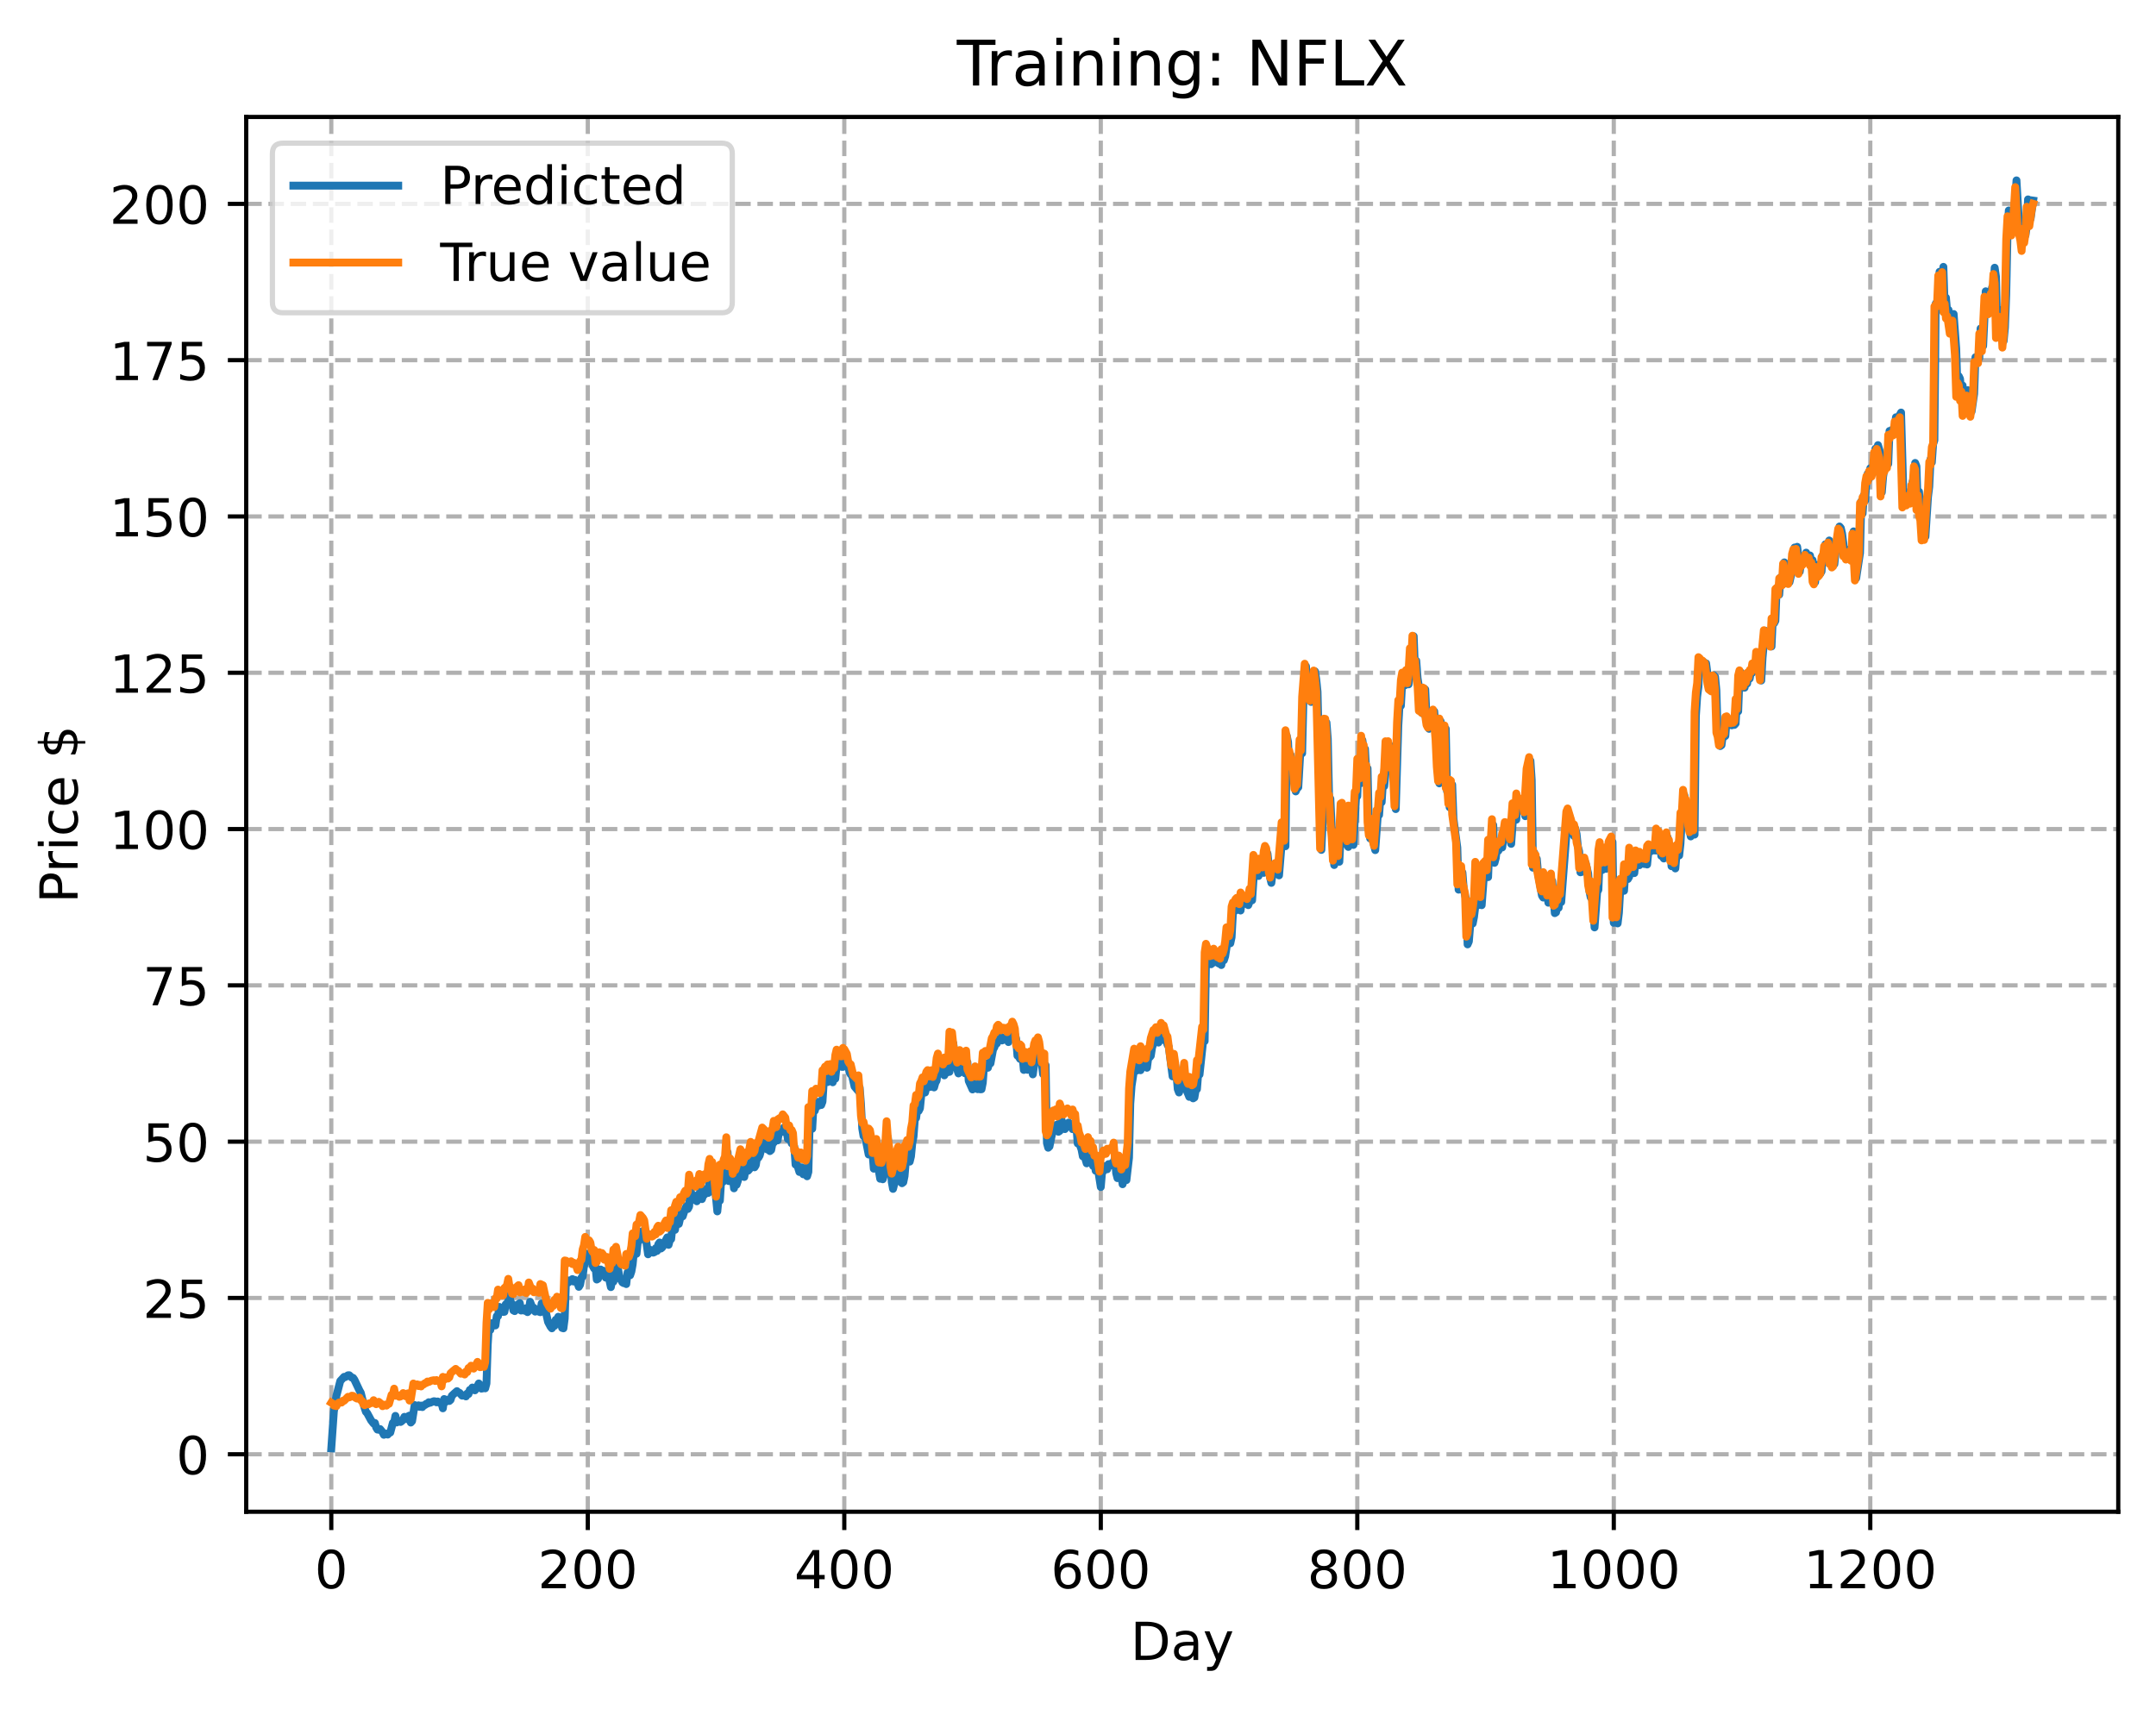 <?xml version="1.0" encoding="utf-8" standalone="no"?>
<!DOCTYPE svg PUBLIC "-//W3C//DTD SVG 1.1//EN"
  "http://www.w3.org/Graphics/SVG/1.1/DTD/svg11.dtd">
<!-- Created with matplotlib (https://matplotlib.org/) -->
<svg height="325.986pt" version="1.1" viewBox="0 0 411.286 325.986" width="411.286pt" xmlns="http://www.w3.org/2000/svg" xmlns:xlink="http://www.w3.org/1999/xlink">
 <defs>
  <style type="text/css">
*{stroke-linecap:butt;stroke-linejoin:round;}
  </style>
 </defs>
 <g id="figure_1">
  <g id="patch_1">
   <path d="M 0 325.986 
L 411.286 325.986 
L 411.286 0 
L 0 0 
z
" style="fill:#ffffff;"/>
  </g>
  <g id="axes_1">
   <g id="patch_2">
    <path d="M 46.966 288.43 
L 404.086 288.43 
L 404.086 22.318 
L 46.966 22.318 
z
" style="fill:#ffffff;"/>
   </g>
   <g id="matplotlib.axis_1">
    <g id="xtick_1">
     <g id="line2d_1">
      <path clip-path="url(#pf3d7d2a81a)" d="M 63.198 288.43 
L 63.198 22.318 
" style="fill:none;stroke:#b0b0b0;stroke-dasharray:2.96,1.28;stroke-dashoffset:0;stroke-width:0.8;"/>
     </g>
     <g id="line2d_2">
      <defs>
       <path d="M 0 0 
L 0 3.5 
" id="m18e65b25b3" style="stroke:#000000;stroke-width:0.8;"/>
      </defs>
      <g>
       <use style="stroke:#000000;stroke-width:0.8;" x="63.198" xlink:href="#m18e65b25b3" y="288.43"/>
      </g>
     </g>
     <g id="text_1">
      <!-- 0 -->
      <defs>
       <path d="M 31.781 66.406 
Q 24.172 66.406 20.328 58.906 
Q 16.5 51.422 16.5 36.375 
Q 16.5 21.391 20.328 13.891 
Q 24.172 6.391 31.781 6.391 
Q 39.453 6.391 43.281 13.891 
Q 47.125 21.391 47.125 36.375 
Q 47.125 51.422 43.281 58.906 
Q 39.453 66.406 31.781 66.406 
z
M 31.781 74.219 
Q 44.047 74.219 50.516 64.516 
Q 56.984 54.828 56.984 36.375 
Q 56.984 17.969 50.516 8.266 
Q 44.047 -1.422 31.781 -1.422 
Q 19.531 -1.422 13.062 8.266 
Q 6.594 17.969 6.594 36.375 
Q 6.594 54.828 13.062 64.516 
Q 19.531 74.219 31.781 74.219 
z
" id="DejaVuSans-48"/>
      </defs>
      <g transform="translate(60.017 303.029)scale(0.1 -0.1)">
       <use xlink:href="#DejaVuSans-48"/>
      </g>
     </g>
    </g>
    <g id="xtick_2">
     <g id="line2d_3">
      <path clip-path="url(#pf3d7d2a81a)" d="M 112.129 288.43 
L 112.129 22.318 
" style="fill:none;stroke:#b0b0b0;stroke-dasharray:2.96,1.28;stroke-dashoffset:0;stroke-width:0.8;"/>
     </g>
     <g id="line2d_4">
      <g>
       <use style="stroke:#000000;stroke-width:0.8;" x="112.129" xlink:href="#m18e65b25b3" y="288.43"/>
      </g>
     </g>
     <g id="text_2">
      <!-- 200 -->
      <defs>
       <path d="M 19.188 8.297 
L 53.609 8.297 
L 53.609 0 
L 7.328 0 
L 7.328 8.297 
Q 12.938 14.109 22.625 23.891 
Q 32.328 33.688 34.812 36.531 
Q 39.547 41.844 41.422 45.531 
Q 43.312 49.219 43.312 52.781 
Q 43.312 58.594 39.234 62.25 
Q 35.156 65.922 28.609 65.922 
Q 23.969 65.922 18.812 64.312 
Q 13.672 62.703 7.812 59.422 
L 7.812 69.391 
Q 13.766 71.781 18.938 73 
Q 24.125 74.219 28.422 74.219 
Q 39.75 74.219 46.484 68.547 
Q 53.219 62.891 53.219 53.422 
Q 53.219 48.922 51.531 44.891 
Q 49.859 40.875 45.406 35.406 
Q 44.188 33.984 37.641 27.219 
Q 31.109 20.453 19.188 8.297 
z
" id="DejaVuSans-50"/>
      </defs>
      <g transform="translate(102.585 303.029)scale(0.1 -0.1)">
       <use xlink:href="#DejaVuSans-50"/>
       <use x="63.623" xlink:href="#DejaVuSans-48"/>
       <use x="127.246" xlink:href="#DejaVuSans-48"/>
      </g>
     </g>
    </g>
    <g id="xtick_3">
     <g id="line2d_5">
      <path clip-path="url(#pf3d7d2a81a)" d="M 161.06 288.43 
L 161.06 22.318 
" style="fill:none;stroke:#b0b0b0;stroke-dasharray:2.96,1.28;stroke-dashoffset:0;stroke-width:0.8;"/>
     </g>
     <g id="line2d_6">
      <g>
       <use style="stroke:#000000;stroke-width:0.8;" x="161.06" xlink:href="#m18e65b25b3" y="288.43"/>
      </g>
     </g>
     <g id="text_3">
      <!-- 400 -->
      <defs>
       <path d="M 37.797 64.312 
L 12.891 25.391 
L 37.797 25.391 
z
M 35.203 72.906 
L 47.609 72.906 
L 47.609 25.391 
L 58.016 25.391 
L 58.016 17.188 
L 47.609 17.188 
L 47.609 0 
L 37.797 0 
L 37.797 17.188 
L 4.891 17.188 
L 4.891 26.703 
z
" id="DejaVuSans-52"/>
      </defs>
      <g transform="translate(151.516 303.029)scale(0.1 -0.1)">
       <use xlink:href="#DejaVuSans-52"/>
       <use x="63.623" xlink:href="#DejaVuSans-48"/>
       <use x="127.246" xlink:href="#DejaVuSans-48"/>
      </g>
     </g>
    </g>
    <g id="xtick_4">
     <g id="line2d_7">
      <path clip-path="url(#pf3d7d2a81a)" d="M 209.99 288.43 
L 209.99 22.318 
" style="fill:none;stroke:#b0b0b0;stroke-dasharray:2.96,1.28;stroke-dashoffset:0;stroke-width:0.8;"/>
     </g>
     <g id="line2d_8">
      <g>
       <use style="stroke:#000000;stroke-width:0.8;" x="209.99" xlink:href="#m18e65b25b3" y="288.43"/>
      </g>
     </g>
     <g id="text_4">
      <!-- 600 -->
      <defs>
       <path d="M 33.016 40.375 
Q 26.375 40.375 22.484 35.828 
Q 18.609 31.297 18.609 23.391 
Q 18.609 15.531 22.484 10.953 
Q 26.375 6.391 33.016 6.391 
Q 39.656 6.391 43.531 10.953 
Q 47.406 15.531 47.406 23.391 
Q 47.406 31.297 43.531 35.828 
Q 39.656 40.375 33.016 40.375 
z
M 52.594 71.297 
L 52.594 62.312 
Q 48.875 64.062 45.094 64.984 
Q 41.312 65.922 37.594 65.922 
Q 27.828 65.922 22.672 59.328 
Q 17.531 52.734 16.797 39.406 
Q 19.672 43.656 24.016 45.922 
Q 28.375 48.188 33.594 48.188 
Q 44.578 48.188 50.953 41.516 
Q 57.328 34.859 57.328 23.391 
Q 57.328 12.156 50.688 5.359 
Q 44.047 -1.422 33.016 -1.422 
Q 20.359 -1.422 13.672 8.266 
Q 6.984 17.969 6.984 36.375 
Q 6.984 53.656 15.188 63.938 
Q 23.391 74.219 37.203 74.219 
Q 40.922 74.219 44.703 73.484 
Q 48.484 72.75 52.594 71.297 
z
" id="DejaVuSans-54"/>
      </defs>
      <g transform="translate(200.446 303.029)scale(0.1 -0.1)">
       <use xlink:href="#DejaVuSans-54"/>
       <use x="63.623" xlink:href="#DejaVuSans-48"/>
       <use x="127.246" xlink:href="#DejaVuSans-48"/>
      </g>
     </g>
    </g>
    <g id="xtick_5">
     <g id="line2d_9">
      <path clip-path="url(#pf3d7d2a81a)" d="M 258.921 288.43 
L 258.921 22.318 
" style="fill:none;stroke:#b0b0b0;stroke-dasharray:2.96,1.28;stroke-dashoffset:0;stroke-width:0.8;"/>
     </g>
     <g id="line2d_10">
      <g>
       <use style="stroke:#000000;stroke-width:0.8;" x="258.921" xlink:href="#m18e65b25b3" y="288.43"/>
      </g>
     </g>
     <g id="text_5">
      <!-- 800 -->
      <defs>
       <path d="M 31.781 34.625 
Q 24.75 34.625 20.719 30.859 
Q 16.703 27.094 16.703 20.516 
Q 16.703 13.922 20.719 10.156 
Q 24.75 6.391 31.781 6.391 
Q 38.812 6.391 42.859 10.172 
Q 46.922 13.969 46.922 20.516 
Q 46.922 27.094 42.891 30.859 
Q 38.875 34.625 31.781 34.625 
z
M 21.922 38.812 
Q 15.578 40.375 12.031 44.719 
Q 8.5 49.078 8.5 55.328 
Q 8.5 64.062 14.719 69.141 
Q 20.953 74.219 31.781 74.219 
Q 42.672 74.219 48.875 69.141 
Q 55.078 64.062 55.078 55.328 
Q 55.078 49.078 51.531 44.719 
Q 48 40.375 41.703 38.812 
Q 48.828 37.156 52.797 32.312 
Q 56.781 27.484 56.781 20.516 
Q 56.781 9.906 50.312 4.234 
Q 43.844 -1.422 31.781 -1.422 
Q 19.734 -1.422 13.25 4.234 
Q 6.781 9.906 6.781 20.516 
Q 6.781 27.484 10.781 32.312 
Q 14.797 37.156 21.922 38.812 
z
M 18.312 54.391 
Q 18.312 48.734 21.844 45.562 
Q 25.391 42.391 31.781 42.391 
Q 38.141 42.391 41.719 45.562 
Q 45.312 48.734 45.312 54.391 
Q 45.312 60.062 41.719 63.234 
Q 38.141 66.406 31.781 66.406 
Q 25.391 66.406 21.844 63.234 
Q 18.312 60.062 18.312 54.391 
z
" id="DejaVuSans-56"/>
      </defs>
      <g transform="translate(249.377 303.029)scale(0.1 -0.1)">
       <use xlink:href="#DejaVuSans-56"/>
       <use x="63.623" xlink:href="#DejaVuSans-48"/>
       <use x="127.246" xlink:href="#DejaVuSans-48"/>
      </g>
     </g>
    </g>
    <g id="xtick_6">
     <g id="line2d_11">
      <path clip-path="url(#pf3d7d2a81a)" d="M 307.851 288.43 
L 307.851 22.318 
" style="fill:none;stroke:#b0b0b0;stroke-dasharray:2.96,1.28;stroke-dashoffset:0;stroke-width:0.8;"/>
     </g>
     <g id="line2d_12">
      <g>
       <use style="stroke:#000000;stroke-width:0.8;" x="307.851" xlink:href="#m18e65b25b3" y="288.43"/>
      </g>
     </g>
     <g id="text_6">
      <!-- 1000 -->
      <defs>
       <path d="M 12.406 8.297 
L 28.516 8.297 
L 28.516 63.922 
L 10.984 60.406 
L 10.984 69.391 
L 28.422 72.906 
L 38.281 72.906 
L 38.281 8.297 
L 54.391 8.297 
L 54.391 0 
L 12.406 0 
z
" id="DejaVuSans-49"/>
      </defs>
      <g transform="translate(295.126 303.029)scale(0.1 -0.1)">
       <use xlink:href="#DejaVuSans-49"/>
       <use x="63.623" xlink:href="#DejaVuSans-48"/>
       <use x="127.246" xlink:href="#DejaVuSans-48"/>
       <use x="190.869" xlink:href="#DejaVuSans-48"/>
      </g>
     </g>
    </g>
    <g id="xtick_7">
     <g id="line2d_13">
      <path clip-path="url(#pf3d7d2a81a)" d="M 356.782 288.43 
L 356.782 22.318 
" style="fill:none;stroke:#b0b0b0;stroke-dasharray:2.96,1.28;stroke-dashoffset:0;stroke-width:0.8;"/>
     </g>
     <g id="line2d_14">
      <g>
       <use style="stroke:#000000;stroke-width:0.8;" x="356.782" xlink:href="#m18e65b25b3" y="288.43"/>
      </g>
     </g>
     <g id="text_7">
      <!-- 1200 -->
      <g transform="translate(344.057 303.029)scale(0.1 -0.1)">
       <use xlink:href="#DejaVuSans-49"/>
       <use x="63.623" xlink:href="#DejaVuSans-50"/>
       <use x="127.246" xlink:href="#DejaVuSans-48"/>
       <use x="190.869" xlink:href="#DejaVuSans-48"/>
      </g>
     </g>
    </g>
    <g id="text_8">
     <!-- Day -->
     <defs>
      <path d="M 19.672 64.797 
L 19.672 8.109 
L 31.594 8.109 
Q 46.688 8.109 53.688 14.938 
Q 60.688 21.781 60.688 36.531 
Q 60.688 51.172 53.688 57.984 
Q 46.688 64.797 31.594 64.797 
z
M 9.812 72.906 
L 30.078 72.906 
Q 51.266 72.906 61.172 64.094 
Q 71.094 55.281 71.094 36.531 
Q 71.094 17.672 61.125 8.828 
Q 51.172 0 30.078 0 
L 9.812 0 
z
" id="DejaVuSans-68"/>
      <path d="M 34.281 27.484 
Q 23.391 27.484 19.188 25 
Q 14.984 22.516 14.984 16.5 
Q 14.984 11.719 18.141 8.906 
Q 21.297 6.109 26.703 6.109 
Q 34.188 6.109 38.703 11.406 
Q 43.219 16.703 43.219 25.484 
L 43.219 27.484 
z
M 52.203 31.203 
L 52.203 0 
L 43.219 0 
L 43.219 8.297 
Q 40.141 3.328 35.547 0.953 
Q 30.953 -1.422 24.312 -1.422 
Q 15.922 -1.422 10.953 3.297 
Q 6 8.016 6 15.922 
Q 6 25.141 12.172 29.828 
Q 18.359 34.516 30.609 34.516 
L 43.219 34.516 
L 43.219 35.406 
Q 43.219 41.609 39.141 45 
Q 35.062 48.391 27.688 48.391 
Q 23 48.391 18.547 47.266 
Q 14.109 46.141 10.016 43.891 
L 10.016 52.203 
Q 14.938 54.109 19.578 55.047 
Q 24.219 56 28.609 56 
Q 40.484 56 46.344 49.844 
Q 52.203 43.703 52.203 31.203 
z
" id="DejaVuSans-97"/>
      <path d="M 32.172 -5.078 
Q 28.375 -14.844 24.75 -17.812 
Q 21.141 -20.797 15.094 -20.797 
L 7.906 -20.797 
L 7.906 -13.281 
L 13.188 -13.281 
Q 16.891 -13.281 18.938 -11.516 
Q 21 -9.766 23.484 -3.219 
L 25.094 0.875 
L 2.984 54.688 
L 12.5 54.688 
L 29.594 11.922 
L 46.688 54.688 
L 56.203 54.688 
z
" id="DejaVuSans-121"/>
     </defs>
     <g transform="translate(215.652 316.707)scale(0.1 -0.1)">
      <use xlink:href="#DejaVuSans-68"/>
      <use x="77.002" xlink:href="#DejaVuSans-97"/>
      <use x="138.281" xlink:href="#DejaVuSans-121"/>
     </g>
    </g>
   </g>
   <g id="matplotlib.axis_2">
    <g id="ytick_1">
     <g id="line2d_15">
      <path clip-path="url(#pf3d7d2a81a)" d="M 46.966 277.468 
L 404.086 277.468 
" style="fill:none;stroke:#b0b0b0;stroke-dasharray:2.96,1.28;stroke-dashoffset:0;stroke-width:0.8;"/>
     </g>
     <g id="line2d_16">
      <defs>
       <path d="M 0 0 
L -3.5 0 
" id="m5f4e477894" style="stroke:#000000;stroke-width:0.8;"/>
      </defs>
      <g>
       <use style="stroke:#000000;stroke-width:0.8;" x="46.966" xlink:href="#m5f4e477894" y="277.468"/>
      </g>
     </g>
     <g id="text_9">
      <!-- 0 -->
      <g transform="translate(33.603 281.267)scale(0.1 -0.1)">
       <use xlink:href="#DejaVuSans-48"/>
      </g>
     </g>
    </g>
    <g id="ytick_2">
     <g id="line2d_17">
      <path clip-path="url(#pf3d7d2a81a)" d="M 46.966 247.647 
L 404.086 247.647 
" style="fill:none;stroke:#b0b0b0;stroke-dasharray:2.96,1.28;stroke-dashoffset:0;stroke-width:0.8;"/>
     </g>
     <g id="line2d_18">
      <g>
       <use style="stroke:#000000;stroke-width:0.8;" x="46.966" xlink:href="#m5f4e477894" y="247.647"/>
      </g>
     </g>
     <g id="text_10">
      <!-- 25 -->
      <defs>
       <path d="M 10.797 72.906 
L 49.516 72.906 
L 49.516 64.594 
L 19.828 64.594 
L 19.828 46.734 
Q 21.969 47.469 24.109 47.828 
Q 26.266 48.188 28.422 48.188 
Q 40.625 48.188 47.75 41.5 
Q 54.891 34.812 54.891 23.391 
Q 54.891 11.625 47.562 5.094 
Q 40.234 -1.422 26.906 -1.422 
Q 22.312 -1.422 17.547 -0.641 
Q 12.797 0.141 7.719 1.703 
L 7.719 11.625 
Q 12.109 9.234 16.797 8.062 
Q 21.484 6.891 26.703 6.891 
Q 35.156 6.891 40.078 11.328 
Q 45.016 15.766 45.016 23.391 
Q 45.016 31 40.078 35.438 
Q 35.156 39.891 26.703 39.891 
Q 22.75 39.891 18.812 39.016 
Q 14.891 38.141 10.797 36.281 
z
" id="DejaVuSans-53"/>
      </defs>
      <g transform="translate(27.241 251.446)scale(0.1 -0.1)">
       <use xlink:href="#DejaVuSans-50"/>
       <use x="63.623" xlink:href="#DejaVuSans-53"/>
      </g>
     </g>
    </g>
    <g id="ytick_3">
     <g id="line2d_19">
      <path clip-path="url(#pf3d7d2a81a)" d="M 46.966 217.826 
L 404.086 217.826 
" style="fill:none;stroke:#b0b0b0;stroke-dasharray:2.96,1.28;stroke-dashoffset:0;stroke-width:0.8;"/>
     </g>
     <g id="line2d_20">
      <g>
       <use style="stroke:#000000;stroke-width:0.8;" x="46.966" xlink:href="#m5f4e477894" y="217.826"/>
      </g>
     </g>
     <g id="text_11">
      <!-- 50 -->
      <g transform="translate(27.241 221.625)scale(0.1 -0.1)">
       <use xlink:href="#DejaVuSans-53"/>
       <use x="63.623" xlink:href="#DejaVuSans-48"/>
      </g>
     </g>
    </g>
    <g id="ytick_4">
     <g id="line2d_21">
      <path clip-path="url(#pf3d7d2a81a)" d="M 46.966 188.005 
L 404.086 188.005 
" style="fill:none;stroke:#b0b0b0;stroke-dasharray:2.96,1.28;stroke-dashoffset:0;stroke-width:0.8;"/>
     </g>
     <g id="line2d_22">
      <g>
       <use style="stroke:#000000;stroke-width:0.8;" x="46.966" xlink:href="#m5f4e477894" y="188.005"/>
      </g>
     </g>
     <g id="text_12">
      <!-- 75 -->
      <defs>
       <path d="M 8.203 72.906 
L 55.078 72.906 
L 55.078 68.703 
L 28.609 0 
L 18.312 0 
L 43.219 64.594 
L 8.203 64.594 
z
" id="DejaVuSans-55"/>
      </defs>
      <g transform="translate(27.241 191.804)scale(0.1 -0.1)">
       <use xlink:href="#DejaVuSans-55"/>
       <use x="63.623" xlink:href="#DejaVuSans-53"/>
      </g>
     </g>
    </g>
    <g id="ytick_5">
     <g id="line2d_23">
      <path clip-path="url(#pf3d7d2a81a)" d="M 46.966 158.184 
L 404.086 158.184 
" style="fill:none;stroke:#b0b0b0;stroke-dasharray:2.96,1.28;stroke-dashoffset:0;stroke-width:0.8;"/>
     </g>
     <g id="line2d_24">
      <g>
       <use style="stroke:#000000;stroke-width:0.8;" x="46.966" xlink:href="#m5f4e477894" y="158.184"/>
      </g>
     </g>
     <g id="text_13">
      <!-- 100 -->
      <g transform="translate(20.878 161.983)scale(0.1 -0.1)">
       <use xlink:href="#DejaVuSans-49"/>
       <use x="63.623" xlink:href="#DejaVuSans-48"/>
       <use x="127.246" xlink:href="#DejaVuSans-48"/>
      </g>
     </g>
    </g>
    <g id="ytick_6">
     <g id="line2d_25">
      <path clip-path="url(#pf3d7d2a81a)" d="M 46.966 128.363 
L 404.086 128.363 
" style="fill:none;stroke:#b0b0b0;stroke-dasharray:2.96,1.28;stroke-dashoffset:0;stroke-width:0.8;"/>
     </g>
     <g id="line2d_26">
      <g>
       <use style="stroke:#000000;stroke-width:0.8;" x="46.966" xlink:href="#m5f4e477894" y="128.363"/>
      </g>
     </g>
     <g id="text_14">
      <!-- 125 -->
      <g transform="translate(20.878 132.162)scale(0.1 -0.1)">
       <use xlink:href="#DejaVuSans-49"/>
       <use x="63.623" xlink:href="#DejaVuSans-50"/>
       <use x="127.246" xlink:href="#DejaVuSans-53"/>
      </g>
     </g>
    </g>
    <g id="ytick_7">
     <g id="line2d_27">
      <path clip-path="url(#pf3d7d2a81a)" d="M 46.966 98.542 
L 404.086 98.542 
" style="fill:none;stroke:#b0b0b0;stroke-dasharray:2.96,1.28;stroke-dashoffset:0;stroke-width:0.8;"/>
     </g>
     <g id="line2d_28">
      <g>
       <use style="stroke:#000000;stroke-width:0.8;" x="46.966" xlink:href="#m5f4e477894" y="98.542"/>
      </g>
     </g>
     <g id="text_15">
      <!-- 150 -->
      <g transform="translate(20.878 102.341)scale(0.1 -0.1)">
       <use xlink:href="#DejaVuSans-49"/>
       <use x="63.623" xlink:href="#DejaVuSans-53"/>
       <use x="127.246" xlink:href="#DejaVuSans-48"/>
      </g>
     </g>
    </g>
    <g id="ytick_8">
     <g id="line2d_29">
      <path clip-path="url(#pf3d7d2a81a)" d="M 46.966 68.721 
L 404.086 68.721 
" style="fill:none;stroke:#b0b0b0;stroke-dasharray:2.96,1.28;stroke-dashoffset:0;stroke-width:0.8;"/>
     </g>
     <g id="line2d_30">
      <g>
       <use style="stroke:#000000;stroke-width:0.8;" x="46.966" xlink:href="#m5f4e477894" y="68.721"/>
      </g>
     </g>
     <g id="text_16">
      <!-- 175 -->
      <g transform="translate(20.878 72.52)scale(0.1 -0.1)">
       <use xlink:href="#DejaVuSans-49"/>
       <use x="63.623" xlink:href="#DejaVuSans-55"/>
       <use x="127.246" xlink:href="#DejaVuSans-53"/>
      </g>
     </g>
    </g>
    <g id="ytick_9">
     <g id="line2d_31">
      <path clip-path="url(#pf3d7d2a81a)" d="M 46.966 38.9 
L 404.086 38.9 
" style="fill:none;stroke:#b0b0b0;stroke-dasharray:2.96,1.28;stroke-dashoffset:0;stroke-width:0.8;"/>
     </g>
     <g id="line2d_32">
      <g>
       <use style="stroke:#000000;stroke-width:0.8;" x="46.966" xlink:href="#m5f4e477894" y="38.9"/>
      </g>
     </g>
     <g id="text_17">
      <!-- 200 -->
      <g transform="translate(20.878 42.699)scale(0.1 -0.1)">
       <use xlink:href="#DejaVuSans-50"/>
       <use x="63.623" xlink:href="#DejaVuSans-48"/>
       <use x="127.246" xlink:href="#DejaVuSans-48"/>
      </g>
     </g>
    </g>
    <g id="text_18">
     <!-- Price $ -->
     <defs>
      <path d="M 19.672 64.797 
L 19.672 37.406 
L 32.078 37.406 
Q 38.969 37.406 42.719 40.969 
Q 46.484 44.531 46.484 51.125 
Q 46.484 57.672 42.719 61.234 
Q 38.969 64.797 32.078 64.797 
z
M 9.812 72.906 
L 32.078 72.906 
Q 44.344 72.906 50.609 67.359 
Q 56.891 61.812 56.891 51.125 
Q 56.891 40.328 50.609 34.812 
Q 44.344 29.297 32.078 29.297 
L 19.672 29.297 
L 19.672 0 
L 9.812 0 
z
" id="DejaVuSans-80"/>
      <path d="M 41.109 46.297 
Q 39.594 47.172 37.812 47.578 
Q 36.031 48 33.891 48 
Q 26.266 48 22.188 43.047 
Q 18.109 38.094 18.109 28.812 
L 18.109 0 
L 9.078 0 
L 9.078 54.688 
L 18.109 54.688 
L 18.109 46.188 
Q 20.953 51.172 25.484 53.578 
Q 30.031 56 36.531 56 
Q 37.453 56 38.578 55.875 
Q 39.703 55.766 41.062 55.516 
z
" id="DejaVuSans-114"/>
      <path d="M 9.422 54.688 
L 18.406 54.688 
L 18.406 0 
L 9.422 0 
z
M 9.422 75.984 
L 18.406 75.984 
L 18.406 64.594 
L 9.422 64.594 
z
" id="DejaVuSans-105"/>
      <path d="M 48.781 52.594 
L 48.781 44.188 
Q 44.969 46.297 41.141 47.344 
Q 37.312 48.391 33.406 48.391 
Q 24.656 48.391 19.812 42.844 
Q 14.984 37.312 14.984 27.297 
Q 14.984 17.281 19.812 11.734 
Q 24.656 6.203 33.406 6.203 
Q 37.312 6.203 41.141 7.25 
Q 44.969 8.297 48.781 10.406 
L 48.781 2.094 
Q 45.016 0.344 40.984 -0.531 
Q 36.969 -1.422 32.422 -1.422 
Q 20.062 -1.422 12.781 6.344 
Q 5.516 14.109 5.516 27.297 
Q 5.516 40.672 12.859 48.328 
Q 20.219 56 33.016 56 
Q 37.156 56 41.109 55.141 
Q 45.062 54.297 48.781 52.594 
z
" id="DejaVuSans-99"/>
      <path d="M 56.203 29.594 
L 56.203 25.203 
L 14.891 25.203 
Q 15.484 15.922 20.484 11.062 
Q 25.484 6.203 34.422 6.203 
Q 39.594 6.203 44.453 7.469 
Q 49.312 8.734 54.109 11.281 
L 54.109 2.781 
Q 49.266 0.734 44.188 -0.344 
Q 39.109 -1.422 33.891 -1.422 
Q 20.797 -1.422 13.156 6.188 
Q 5.516 13.812 5.516 26.812 
Q 5.516 40.234 12.766 48.109 
Q 20.016 56 32.328 56 
Q 43.359 56 49.781 48.891 
Q 56.203 41.797 56.203 29.594 
z
M 47.219 32.234 
Q 47.125 39.594 43.094 43.984 
Q 39.062 48.391 32.422 48.391 
Q 24.906 48.391 20.391 44.141 
Q 15.875 39.891 15.188 32.172 
z
" id="DejaVuSans-101"/>
      <path id="DejaVuSans-32"/>
      <path d="M 33.797 -14.703 
L 28.906 -14.703 
L 28.859 0 
Q 23.734 0.094 18.609 1.188 
Q 13.484 2.297 8.297 4.5 
L 8.297 13.281 
Q 13.281 10.156 18.375 8.562 
Q 23.484 6.984 28.906 6.938 
L 28.906 29.203 
Q 18.109 30.953 13.203 35.156 
Q 8.297 39.359 8.297 46.688 
Q 8.297 54.641 13.625 59.219 
Q 18.953 63.812 28.906 64.5 
L 28.906 75.984 
L 33.797 75.984 
L 33.797 64.656 
Q 38.328 64.453 42.578 63.688 
Q 46.828 62.938 50.875 61.625 
L 50.875 53.078 
Q 46.828 55.125 42.547 56.25 
Q 38.281 57.375 33.797 57.562 
L 33.797 36.719 
Q 44.875 35.016 50.094 30.609 
Q 55.328 26.219 55.328 18.609 
Q 55.328 10.359 49.781 5.594 
Q 44.234 0.828 33.797 0.094 
z
M 28.906 37.594 
L 28.906 57.625 
Q 23.25 56.984 20.266 54.391 
Q 17.281 51.812 17.281 47.516 
Q 17.281 43.312 20.031 40.969 
Q 22.797 38.625 28.906 37.594 
z
M 33.797 28.219 
L 33.797 7.078 
Q 39.984 7.906 43.141 10.594 
Q 46.297 13.281 46.297 17.672 
Q 46.297 21.969 43.281 24.5 
Q 40.281 27.047 33.797 28.219 
z
" id="DejaVuSans-36"/>
     </defs>
     <g transform="translate(14.798 172.342)rotate(-90)scale(0.1 -0.1)">
      <use xlink:href="#DejaVuSans-80"/>
      <use x="58.553" xlink:href="#DejaVuSans-114"/>
      <use x="99.666" xlink:href="#DejaVuSans-105"/>
      <use x="127.449" xlink:href="#DejaVuSans-99"/>
      <use x="182.43" xlink:href="#DejaVuSans-101"/>
      <use x="243.953" xlink:href="#DejaVuSans-32"/>
      <use x="275.74" xlink:href="#DejaVuSans-36"/>
     </g>
    </g>
   </g>
   <g id="line2d_33">
    <path clip-path="url(#pf3d7d2a81a)" d="M 63.198 276.334 
L 63.688 269.314 
L 64.177 266.307 
L 64.911 263.491 
L 65.645 262.694 
L 65.89 262.731 
L 66.379 262.392 
L 66.623 262.386 
L 67.113 262.842 
L 67.357 262.889 
L 67.602 263.235 
L 68.581 265.308 
L 68.825 265.732 
L 69.559 268.646 
L 69.804 269.369 
L 70.049 269.625 
L 70.783 270.982 
L 71.272 271.606 
L 71.517 271.494 
L 71.761 272.36 
L 72.006 272.758 
L 72.251 272.783 
L 72.495 272.652 
L 72.984 273.252 
L 73.229 273.756 
L 73.718 273.52 
L 73.963 273.711 
L 74.208 273.422 
L 74.452 273.32 
L 74.942 271.483 
L 75.186 271.414 
L 75.431 270.141 
L 75.676 271.399 
L 76.165 271.117 
L 76.41 271.306 
L 76.654 271.142 
L 76.899 270.827 
L 77.144 270.325 
L 77.388 270.445 
L 77.633 270.773 
L 77.878 270.206 
L 78.122 270.083 
L 78.367 271.415 
L 78.611 271.139 
L 79.101 268.074 
L 79.59 268.389 
L 79.835 268.13 
L 80.079 268.425 
L 80.324 268.178 
L 80.569 268.463 
L 80.813 268.123 
L 81.058 268.074 
L 81.303 267.84 
L 81.547 267.812 
L 81.792 267.537 
L 82.037 267.647 
L 82.526 267.432 
L 82.771 267.344 
L 83.015 267.375 
L 83.26 267.551 
L 83.505 267.396 
L 83.994 267.729 
L 84.239 267.706 
L 84.483 268.701 
L 84.728 266.925 
L 84.972 267.507 
L 85.217 267.049 
L 85.462 267.096 
L 85.706 267.305 
L 85.951 267.083 
L 86.196 266.301 
L 86.685 265.845 
L 87.174 265.421 
L 87.419 265.678 
L 87.664 265.743 
L 88.153 266.28 
L 88.642 266.225 
L 88.887 266.427 
L 89.132 265.869 
L 89.376 265.975 
L 89.621 265.187 
L 89.866 265.288 
L 90.11 264.732 
L 90.599 265.268 
L 90.844 264.903 
L 91.333 263.954 
L 91.578 264.238 
L 91.823 264.943 
L 92.067 264.902 
L 92.312 264.649 
L 92.557 264.886 
L 92.801 263.961 
L 93.046 256.508 
L 93.291 252.588 
L 93.535 253.753 
L 93.78 252.452 
L 94.025 252.579 
L 94.269 252.89 
L 94.514 252.883 
L 94.759 251.116 
L 95.003 251.106 
L 95.248 249.341 
L 95.493 249.702 
L 95.737 249.82 
L 95.982 250.312 
L 96.227 250.284 
L 96.471 248.86 
L 96.716 248.667 
L 96.96 248.311 
L 97.205 247.138 
L 97.45 248.733 
L 97.694 248.743 
L 97.939 250.023 
L 98.184 250.152 
L 98.428 249.389 
L 98.673 249.4 
L 98.918 248.803 
L 99.162 248.625 
L 99.407 250.044 
L 99.652 249.999 
L 99.896 249.834 
L 100.141 250.096 
L 100.386 249.592 
L 100.63 250.346 
L 100.875 250.086 
L 101.12 248.366 
L 101.609 249.646 
L 101.854 249.53 
L 102.098 250.25 
L 102.343 249.968 
L 102.832 250.273 
L 103.077 250.359 
L 103.321 248.693 
L 103.811 248.897 
L 104.545 252.212 
L 105.034 253.132 
L 105.279 253.435 
L 105.523 252.395 
L 105.768 252.979 
L 106.013 251.804 
L 106.257 251.786 
L 106.502 251.226 
L 106.747 251.323 
L 107.236 253.363 
L 107.481 253.438 
L 107.725 251.571 
L 107.97 244.283 
L 108.215 244.262 
L 108.459 244.677 
L 108.704 244.29 
L 108.948 244.292 
L 109.193 244.04 
L 109.438 244.512 
L 109.682 244.198 
L 109.927 244.336 
L 110.172 244.774 
L 110.416 245.524 
L 110.661 245.119 
L 110.906 243.793 
L 111.15 243.582 
L 111.395 241.595 
L 111.64 240.811 
L 111.884 239.181 
L 112.129 240.24 
L 112.374 239.881 
L 112.618 239.765 
L 112.863 240.166 
L 113.108 241.618 
L 113.352 242.033 
L 113.597 241.613 
L 113.842 244.128 
L 114.086 243.98 
L 114.331 242.776 
L 114.575 242.208 
L 114.82 242.965 
L 115.065 242.425 
L 115.309 242.774 
L 115.554 243.765 
L 115.799 243.371 
L 116.043 243.271 
L 116.533 245.577 
L 116.777 244.281 
L 117.022 244.54 
L 117.267 241.949 
L 117.511 242.01 
L 117.756 241.398 
L 118.245 243.986 
L 118.49 244.209 
L 118.735 244.675 
L 118.979 244.814 
L 119.224 244.332 
L 119.469 244.994 
L 119.713 242.761 
L 119.958 243.233 
L 120.203 243.316 
L 120.447 242.587 
L 120.692 241.212 
L 120.936 238.754 
L 121.181 239.317 
L 121.426 239.21 
L 121.67 236.935 
L 121.915 236.759 
L 122.16 236.276 
L 122.404 234.956 
L 122.894 235.404 
L 123.138 235.817 
L 123.628 239.316 
L 123.872 238.403 
L 124.117 238.498 
L 124.606 239 
L 124.851 238.901 
L 125.096 238.145 
L 125.34 238.671 
L 125.585 237.399 
L 125.83 237.061 
L 126.074 238.217 
L 126.319 238.024 
L 126.563 237.625 
L 127.053 236.534 
L 127.297 236.087 
L 127.542 237.509 
L 127.787 236.576 
L 128.031 236.416 
L 128.276 234.106 
L 128.521 234.584 
L 128.765 234.653 
L 129.01 233.162 
L 129.255 232.401 
L 129.499 233.516 
L 129.989 231.44 
L 130.233 232.074 
L 130.723 230.564 
L 130.967 230.084 
L 131.212 230.665 
L 131.457 230.204 
L 131.701 226.975 
L 132.191 228.907 
L 132.435 228.176 
L 132.924 229.196 
L 133.169 227.938 
L 133.414 228.19 
L 133.658 226.776 
L 133.903 228.784 
L 134.148 228.041 
L 134.392 227.931 
L 134.637 226.854 
L 134.882 227.047 
L 135.126 227.599 
L 135.371 224.983 
L 135.616 223.931 
L 135.86 225.456 
L 136.105 224.5 
L 136.35 226.039 
L 136.839 231.13 
L 137.084 228.511 
L 137.328 229.08 
L 137.573 225.106 
L 137.818 225.566 
L 138.062 225.358 
L 138.307 224.119 
L 138.551 223.527 
L 138.796 219.84 
L 139.041 225.35 
L 139.285 224.001 
L 139.53 223.814 
L 139.775 224.348 
L 140.019 226.728 
L 140.264 224.472 
L 140.509 226.045 
L 140.753 225.32 
L 141.487 222.083 
L 141.732 223.073 
L 141.977 224.564 
L 142.221 223.188 
L 142.466 222.672 
L 142.711 223.369 
L 142.955 223.099 
L 143.445 220.616 
L 143.934 222.721 
L 144.178 222.331 
L 144.423 220.785 
L 144.668 220.891 
L 144.912 220.474 
L 145.646 217.763 
L 146.136 218.197 
L 146.38 219.317 
L 146.625 219.007 
L 146.87 219.622 
L 147.114 219.409 
L 147.359 218.152 
L 147.604 218.001 
L 147.848 216.415 
L 148.338 217.586 
L 148.582 216.128 
L 149.072 215.789 
L 149.316 215.956 
L 149.561 215.111 
L 150.05 215.707 
L 150.295 217.314 
L 150.539 217.405 
L 150.784 217.218 
L 151.029 218.154 
L 151.273 218.128 
L 151.518 218.747 
L 151.763 222.201 
L 152.007 222.002 
L 152.497 223.607 
L 152.741 222.869 
L 152.986 222.719 
L 153.231 224.046 
L 153.475 223.872 
L 153.965 224.428 
L 154.209 223.589 
L 154.454 214.228 
L 154.699 214.618 
L 154.943 215.364 
L 155.188 210.941 
L 155.433 211.932 
L 155.922 210.209 
L 156.166 210.967 
L 156.411 210.63 
L 156.656 210.835 
L 156.9 210.196 
L 157.145 206.399 
L 157.39 206.285 
L 157.634 205.634 
L 157.879 206.453 
L 158.124 205.14 
L 158.368 205.282 
L 158.613 205.037 
L 158.858 206.495 
L 159.102 205.351 
L 159.347 205.819 
L 159.592 203.318 
L 159.836 202.302 
L 160.081 203.024 
L 160.326 202.434 
L 160.57 203.552 
L 160.815 203.555 
L 161.06 201.967 
L 161.304 202.221 
L 161.794 203.11 
L 162.038 204.552 
L 162.283 204.994 
L 162.527 205.174 
L 163.017 207.305 
L 163.751 208.172 
L 163.995 207.498 
L 164.24 210.645 
L 164.485 215.307 
L 164.729 216.751 
L 164.974 216.592 
L 165.463 219.032 
L 165.708 220.278 
L 165.953 218.191 
L 166.197 218.555 
L 166.442 219.987 
L 166.687 222.981 
L 166.931 222.903 
L 167.176 221.091 
L 167.421 220.404 
L 167.665 223.527 
L 167.91 224.906 
L 168.154 224.083 
L 168.399 225 
L 168.644 224.141 
L 168.888 221.7 
L 169.133 221.211 
L 169.378 217.01 
L 169.622 220.247 
L 169.867 221.8 
L 170.112 225.509 
L 170.356 226.835 
L 170.601 225.886 
L 170.846 225.53 
L 171.09 223.095 
L 171.58 221.721 
L 171.824 224.802 
L 172.069 225.753 
L 172.314 225.567 
L 172.558 224.389 
L 172.803 221.516 
L 173.048 221.212 
L 173.292 220.367 
L 173.537 221.639 
L 173.782 220.638 
L 174.026 218.122 
L 174.271 216.851 
L 174.515 213.581 
L 174.76 213.309 
L 175.005 211.431 
L 175.249 211.958 
L 175.494 211.47 
L 175.739 209.037 
L 175.983 208.521 
L 176.228 207.743 
L 176.473 208.453 
L 176.962 206.54 
L 177.207 206.201 
L 177.451 207.381 
L 177.696 206.491 
L 177.941 206.188 
L 178.185 207.476 
L 178.43 206.593 
L 178.675 206.169 
L 178.919 203.911 
L 179.164 203.057 
L 179.409 204.296 
L 179.898 204.623 
L 180.142 205.176 
L 180.387 203.854 
L 180.632 204.65 
L 180.876 204.244 
L 181.121 204.506 
L 181.366 198.976 
L 181.61 200.047 
L 181.855 199.064 
L 182.344 203.672 
L 182.589 204.022 
L 182.834 204.804 
L 183.078 204.592 
L 183.323 202.476 
L 183.812 203.893 
L 184.057 204.766 
L 184.302 203.97 
L 184.546 202.663 
L 184.791 206.225 
L 185.525 207.862 
L 185.77 207.415 
L 186.014 207.514 
L 186.259 205.82 
L 186.503 207.813 
L 186.748 207.373 
L 186.993 207.839 
L 187.237 207.823 
L 187.482 206.567 
L 187.727 203.263 
L 187.971 203.893 
L 188.216 202.882 
L 188.461 203.723 
L 188.705 202.814 
L 188.95 202.883 
L 189.439 200.241 
L 189.684 199.829 
L 189.929 199.098 
L 190.173 199.083 
L 190.418 197.833 
L 190.663 197.512 
L 190.907 197.739 
L 191.152 198.51 
L 191.397 198.397 
L 191.641 197.981 
L 191.886 198.14 
L 192.13 198.01 
L 192.375 198.821 
L 192.864 197.692 
L 193.109 197.763 
L 193.354 196.85 
L 193.598 197.342 
L 193.843 198.194 
L 194.088 201.415 
L 194.332 201.587 
L 194.577 202.031 
L 194.822 201.307 
L 195.066 201.591 
L 195.311 204.142 
L 195.556 203.993 
L 195.8 202.887 
L 196.045 204.123 
L 196.29 203.254 
L 196.534 203.142 
L 196.779 202.882 
L 197.024 204.986 
L 197.513 201.473 
L 197.758 200.792 
L 198.002 201.998 
L 198.247 200.177 
L 198.491 201.034 
L 198.981 204.934 
L 199.225 203.138 
L 199.47 203.241 
L 199.715 218.077 
L 199.959 218.98 
L 200.204 218.745 
L 200.693 216.356 
L 200.938 215.004 
L 201.183 214.717 
L 201.427 215.696 
L 201.672 214.553 
L 201.917 215.936 
L 202.161 215.774 
L 202.406 213.413 
L 203.14 215.429 
L 203.385 214.902 
L 203.629 214.73 
L 203.874 214.179 
L 204.118 214.954 
L 204.363 214.701 
L 204.608 215.441 
L 204.852 214.291 
L 205.097 215.109 
L 205.342 215.116 
L 205.586 218.165 
L 205.831 217.315 
L 206.076 218.664 
L 206.32 219.339 
L 206.565 220.629 
L 206.81 220.295 
L 207.299 221.963 
L 207.544 220.217 
L 207.788 219.768 
L 208.033 220.55 
L 208.278 220.511 
L 208.522 222.461 
L 208.767 221.75 
L 209.012 223.376 
L 209.501 223.381 
L 209.99 226.479 
L 210.235 223.587 
L 210.479 223.47 
L 210.724 222.49 
L 210.969 223.063 
L 211.213 223.093 
L 211.458 222.109 
L 211.703 222.432 
L 212.192 221.846 
L 212.437 222.093 
L 212.681 220.818 
L 212.926 223.824 
L 213.171 224.783 
L 213.415 224.501 
L 213.66 223.269 
L 213.905 224.159 
L 214.149 225.945 
L 214.394 225.117 
L 214.639 225.06 
L 214.883 225.156 
L 215.373 220.902 
L 215.617 210.566 
L 215.862 207.206 
L 216.596 202.413 
L 216.84 204.258 
L 217.085 203.906 
L 217.33 204.152 
L 217.574 204.194 
L 217.819 201.451 
L 218.064 202.804 
L 218.308 202.739 
L 218.553 203.499 
L 218.798 203.726 
L 219.042 201.886 
L 219.287 201.753 
L 219.532 201.446 
L 219.776 199.867 
L 220.266 198.364 
L 220.51 198.453 
L 220.755 197.843 
L 221 198.915 
L 221.489 197.83 
L 221.734 197.036 
L 221.978 198.423 
L 222.223 197.511 
L 222.712 199.323 
L 222.957 199.7 
L 223.446 203.521 
L 223.691 205.371 
L 223.935 204.563 
L 224.18 203.224 
L 224.425 204.959 
L 224.669 207.803 
L 224.914 208.443 
L 225.159 207.712 
L 225.403 207.414 
L 225.648 206.924 
L 225.893 207.505 
L 226.137 205.26 
L 226.382 208.078 
L 226.871 209.278 
L 227.116 207.951 
L 227.605 209.561 
L 227.85 209.406 
L 228.094 208.003 
L 228.339 207.806 
L 228.584 204.741 
L 228.828 205.018 
L 229.562 198.168 
L 229.807 198.642 
L 230.052 183.827 
L 230.296 182.07 
L 230.541 182.61 
L 230.786 183.643 
L 231.03 183.971 
L 231.275 183.621 
L 231.52 183.657 
L 231.764 182.286 
L 232.009 182.752 
L 232.254 182.76 
L 232.498 183.834 
L 232.743 183.741 
L 232.988 184.125 
L 233.232 182.344 
L 233.477 183.211 
L 233.722 182.438 
L 233.966 180.87 
L 234.211 178.287 
L 234.7 179.977 
L 234.945 178.823 
L 235.189 174.339 
L 235.434 173.535 
L 235.679 173.749 
L 235.923 172.858 
L 236.168 172.577 
L 236.413 172.736 
L 236.657 173.722 
L 236.902 171.48 
L 237.391 172.299 
L 237.636 172.467 
L 237.881 172.313 
L 238.125 172.697 
L 238.37 172.057 
L 238.615 170.743 
L 238.859 171.772 
L 239.349 164.333 
L 240.082 167.136 
L 240.327 164.926 
L 240.572 166.094 
L 240.816 165.515 
L 241.061 166.54 
L 241.306 163.505 
L 241.55 162.421 
L 241.795 162.858 
L 242.284 167.42 
L 242.529 168.451 
L 242.774 166.543 
L 243.018 166.814 
L 243.508 165.731 
L 243.997 167.017 
L 244.731 158 
L 244.976 158.827 
L 245.22 161.458 
L 245.465 140.388 
L 245.709 141.548 
L 245.954 146.456 
L 246.199 144.018 
L 246.933 147.567 
L 247.177 150.997 
L 247.422 150.421 
L 247.667 150.213 
L 248.156 141.653 
L 248.401 143.729 
L 248.645 133.508 
L 249.135 127.126 
L 249.379 130.534 
L 249.869 131.323 
L 250.113 133.93 
L 250.358 130.076 
L 250.603 130.458 
L 250.847 128.082 
L 251.092 129.626 
L 251.337 131.968 
L 252.07 162.158 
L 252.315 156.815 
L 252.804 137.809 
L 253.049 137.876 
L 253.294 140.958 
L 253.538 151.947 
L 253.783 152.384 
L 254.028 157.634 
L 254.272 160.381 
L 254.517 165.042 
L 254.762 160.101 
L 255.006 159.812 
L 255.496 164.423 
L 255.985 154.526 
L 256.23 154.383 
L 256.474 156.248 
L 256.964 161.127 
L 257.208 161.588 
L 257.453 154.814 
L 257.697 156.618 
L 257.942 159.892 
L 258.187 161.208 
L 258.676 152.101 
L 258.921 151.922 
L 259.165 145.776 
L 259.41 149.206 
L 259.655 149.415 
L 259.899 141.239 
L 260.144 143.104 
L 260.389 142.885 
L 260.633 147.247 
L 260.878 146.595 
L 261.123 157.448 
L 261.367 159.968 
L 261.612 156.81 
L 261.857 160.092 
L 262.346 162.204 
L 262.835 155.508 
L 263.08 155.502 
L 263.325 152.259 
L 263.569 153.061 
L 263.814 149.161 
L 264.058 150.004 
L 264.303 147.46 
L 264.548 142.281 
L 264.792 142.88 
L 265.037 142.139 
L 265.282 147.081 
L 265.526 143.653 
L 265.771 143.434 
L 266.26 154.373 
L 266.75 138.426 
L 266.994 134.21 
L 267.239 134.659 
L 267.484 130.284 
L 267.728 128.801 
L 267.973 130.772 
L 268.218 129.694 
L 268.462 128.11 
L 268.707 130.571 
L 268.952 128.09 
L 269.196 123.835 
L 269.441 126.341 
L 269.685 121.394 
L 269.93 128.019 
L 270.175 126.071 
L 270.419 129.386 
L 270.664 130.913 
L 270.909 135.684 
L 271.153 133.605 
L 271.398 136.124 
L 271.643 131.348 
L 271.887 131.545 
L 272.132 136.903 
L 272.377 138.573 
L 272.621 139.056 
L 272.866 136.8 
L 273.111 137.816 
L 273.355 138.092 
L 273.6 135.726 
L 274.089 141.399 
L 274.334 146.668 
L 274.579 149.464 
L 274.823 137.622 
L 275.313 145.23 
L 275.557 140.974 
L 275.802 139.052 
L 276.046 150.978 
L 276.291 150.399 
L 276.536 154.032 
L 276.78 149.503 
L 277.025 149.722 
L 277.27 156.202 
L 278.004 161.716 
L 278.248 169.742 
L 278.493 165.934 
L 278.738 169.077 
L 278.982 166.485 
L 279.227 169.65 
L 279.716 171.872 
L 279.961 180.184 
L 280.206 179.63 
L 280.695 173.686 
L 280.94 176.204 
L 281.184 174.975 
L 281.429 173.004 
L 281.673 166.183 
L 281.918 171.226 
L 282.163 172.667 
L 282.407 169.406 
L 282.652 172.71 
L 283.141 166.194 
L 283.631 165.553 
L 283.875 167.355 
L 284.12 161.483 
L 284.365 162.252 
L 284.609 161.808 
L 284.854 157.414 
L 285.099 164.627 
L 285.343 163.71 
L 285.588 161.577 
L 285.833 162.327 
L 286.322 161.386 
L 286.567 161.694 
L 286.811 159.912 
L 287.056 159.468 
L 287.301 157.788 
L 287.545 157.838 
L 287.79 159.272 
L 288.034 159.553 
L 288.279 161.007 
L 288.768 154.154 
L 289.013 156.458 
L 289.258 156.392 
L 289.502 152.246 
L 289.747 153.832 
L 289.992 153.105 
L 290.236 153.216 
L 290.481 153.648 
L 290.726 154.39 
L 290.97 155.726 
L 291.46 147.433 
L 291.949 145.151 
L 292.194 148.817 
L 292.438 165.552 
L 292.683 162.696 
L 292.928 164.897 
L 293.172 163.874 
L 293.417 166.737 
L 294.151 170.884 
L 294.395 171.253 
L 294.64 167.659 
L 294.885 169.584 
L 295.129 170.511 
L 295.374 172.234 
L 295.619 170.506 
L 295.863 170.885 
L 296.108 168.094 
L 296.597 174.224 
L 296.842 174.068 
L 297.087 172.61 
L 297.331 173.211 
L 297.576 170.99 
L 297.821 172.116 
L 299.044 156.095 
L 299.289 155.41 
L 299.533 156.181 
L 299.778 157.352 
L 300.022 157.593 
L 300.267 159.516 
L 300.512 158.113 
L 300.756 159.105 
L 301.001 161.513 
L 301.246 162.435 
L 301.49 166.431 
L 301.735 166.363 
L 302.224 165.934 
L 302.469 164.607 
L 302.958 166.633 
L 303.203 170.012 
L 303.448 171.22 
L 303.692 169.298 
L 304.182 176.947 
L 304.671 170.234 
L 304.916 169.756 
L 305.16 163.581 
L 305.405 162.096 
L 305.649 165.994 
L 305.894 165.348 
L 306.139 162.971 
L 306.383 165.773 
L 306.628 164.186 
L 306.873 163.601 
L 307.117 161.674 
L 307.607 160.659 
L 307.851 176.074 
L 308.096 173.651 
L 308.341 175.999 
L 308.585 176.181 
L 308.83 174.145 
L 309.075 169.746 
L 309.319 169.017 
L 309.809 169.961 
L 310.053 166.245 
L 310.543 167.719 
L 310.787 167.284 
L 311.032 162.992 
L 311.521 166.544 
L 311.766 166.585 
L 312.01 164.231 
L 312.255 163.373 
L 312.5 164.873 
L 312.744 165.074 
L 312.989 163.573 
L 313.478 164.145 
L 313.723 164.859 
L 313.968 164.043 
L 314.212 164.944 
L 314.457 162.399 
L 314.702 162.082 
L 314.946 162.41 
L 315.191 162.225 
L 315.925 162.278 
L 316.17 159.049 
L 316.414 160.16 
L 316.659 159.539 
L 316.904 163.295 
L 317.148 160.261 
L 317.393 163.796 
L 317.637 162.711 
L 317.882 162.323 
L 318.127 159.783 
L 318.371 161.481 
L 318.616 161.25 
L 318.861 165.265 
L 319.105 164.147 
L 319.35 164.037 
L 319.595 165.694 
L 319.839 162.729 
L 320.084 162.251 
L 320.329 163.222 
L 320.573 160.986 
L 320.818 156.131 
L 321.063 156.459 
L 321.307 151.728 
L 321.552 153.11 
L 321.797 153.354 
L 322.041 155.076 
L 322.286 158.301 
L 322.531 159.587 
L 322.775 158.714 
L 323.02 157.246 
L 323.265 159.238 
L 323.509 136.65 
L 323.754 132.919 
L 323.998 131.054 
L 324.243 125.999 
L 324.488 126.081 
L 324.732 126.924 
L 324.977 126.261 
L 325.222 126.756 
L 325.466 126.561 
L 325.956 130.349 
L 326.2 131.475 
L 326.69 131.852 
L 326.934 128.837 
L 327.179 129.138 
L 327.424 131.71 
L 327.668 139.812 
L 327.913 140.616 
L 328.158 142.346 
L 328.402 142.172 
L 328.647 140.331 
L 328.892 140.584 
L 329.136 140.411 
L 329.381 137.173 
L 329.625 137.095 
L 330.359 138.394 
L 330.604 137.702 
L 330.849 138.309 
L 331.093 138.039 
L 331.338 133.769 
L 331.583 135.726 
L 331.827 129.274 
L 332.072 128.274 
L 332.317 130.799 
L 332.561 131.184 
L 332.806 131.207 
L 333.051 130.047 
L 333.295 130.422 
L 333.54 128.555 
L 333.785 129.467 
L 334.029 127.98 
L 334.274 128.356 
L 334.519 126.699 
L 334.763 127.779 
L 335.008 127.746 
L 335.252 124.452 
L 335.497 127.375 
L 335.742 128.022 
L 335.986 129.843 
L 336.231 125.457 
L 336.72 120.322 
L 336.965 121.194 
L 337.21 121.306 
L 337.454 122.543 
L 337.699 121.791 
L 337.944 123.343 
L 338.188 117.954 
L 338.433 118.911 
L 338.678 118.444 
L 338.922 112.326 
L 339.167 112.062 
L 339.412 113.459 
L 339.656 110.182 
L 340.146 111.483 
L 340.39 107.298 
L 340.635 108.734 
L 340.88 109.317 
L 341.124 109.216 
L 341.369 111.08 
L 341.858 108.948 
L 342.103 105.344 
L 342.347 104.458 
L 342.592 105.158 
L 342.837 104.328 
L 343.081 106.245 
L 343.326 109.067 
L 343.571 107.331 
L 343.815 107.638 
L 344.06 107.388 
L 344.305 106.939 
L 344.549 105.44 
L 344.794 106.729 
L 345.039 106.168 
L 345.283 105.979 
L 345.528 107.501 
L 345.773 106.879 
L 346.017 110.598 
L 346.262 111.071 
L 346.507 107.756 
L 346.751 108.372 
L 346.996 109.7 
L 347.24 109.454 
L 347.485 109.031 
L 347.73 105.908 
L 347.974 106.302 
L 348.219 103.848 
L 348.464 104.869 
L 348.953 103.122 
L 349.198 107.181 
L 349.442 106.891 
L 349.687 107.849 
L 349.932 107.631 
L 350.176 105.208 
L 350.666 102.352 
L 350.91 100.449 
L 351.155 100.727 
L 351.4 101.763 
L 351.889 105.664 
L 352.134 105.51 
L 352.378 106.258 
L 352.868 104.801 
L 353.112 105.437 
L 353.357 106.526 
L 353.601 101.382 
L 354.091 110.324 
L 354.825 105.511 
L 355.069 95.621 
L 355.314 97.984 
L 355.559 94.492 
L 355.803 95.504 
L 356.048 91.731 
L 356.293 90.381 
L 356.537 91.353 
L 356.782 89.332 
L 357.027 90.072 
L 357.271 90.293 
L 357.516 88.974 
L 357.761 85.6 
L 358.005 87.653 
L 358.25 84.925 
L 358.739 86.55 
L 358.984 93.926 
L 359.228 90.945 
L 359.473 89.383 
L 359.718 89.221 
L 359.962 88.278 
L 360.207 88.513 
L 360.452 82.22 
L 360.696 82.949 
L 360.941 81.998 
L 361.43 82.232 
L 361.675 79.61 
L 361.92 79.736 
L 362.164 79.592 
L 362.654 78.71 
L 363.143 95.893 
L 363.388 94.404 
L 363.877 95.623 
L 364.122 94.933 
L 364.366 93.763 
L 364.611 95.395 
L 364.856 91.867 
L 365.1 92.044 
L 365.345 88.326 
L 365.589 88.958 
L 365.834 96.654 
L 366.079 93.812 
L 366.323 97.767 
L 366.568 98.58 
L 366.813 102.456 
L 367.057 100.756 
L 367.302 102.394 
L 367.791 94.817 
L 368.036 92.854 
L 368.281 87.594 
L 368.525 88.221 
L 368.77 84.724 
L 369.015 84.004 
L 369.259 57.959 
L 369.504 57.612 
L 369.749 57.824 
L 369.993 51.857 
L 370.238 52.514 
L 370.483 53.521 
L 370.727 50.916 
L 370.972 58.471 
L 371.216 56.789 
L 371.461 59.585 
L 371.706 59.117 
L 372.195 62.41 
L 372.684 59.91 
L 373.174 66.508 
L 373.418 74.439 
L 373.663 71.772 
L 373.908 72.278 
L 374.152 75.288 
L 374.397 73.547 
L 374.642 78.217 
L 374.886 77.715 
L 375.131 77.48 
L 375.376 74.435 
L 375.62 74.782 
L 375.865 75.91 
L 376.11 78.513 
L 376.599 75.125 
L 376.844 68.153 
L 377.333 68.082 
L 377.577 68.317 
L 377.822 62.674 
L 378.067 62.959 
L 378.311 66.008 
L 378.801 55.578 
L 379.29 58.513 
L 379.535 58.817 
L 379.779 56.088 
L 380.024 54.801 
L 380.269 54.977 
L 380.513 51.078 
L 380.758 52.774 
L 381.003 63.232 
L 381.247 62.22 
L 381.492 59.145 
L 381.737 60.651 
L 381.981 59.882 
L 382.226 65.061 
L 382.471 62.463 
L 382.715 56.236 
L 382.96 44.444 
L 383.204 40.153 
L 383.449 41.51 
L 383.694 43.596 
L 383.938 43.704 
L 384.183 42.588 
L 384.672 34.414 
L 385.162 42.863 
L 385.406 43.299 
L 385.651 44.441 
L 385.896 46.433 
L 386.14 42.207 
L 386.385 44.897 
L 386.63 43.188 
L 386.874 38.044 
L 387.119 39.44 
L 387.364 41.732 
L 387.853 38.27 
L 387.853 38.27 
" style="fill:none;stroke:#1f77b4;stroke-linecap:square;stroke-width:1.5;"/>
   </g>
   <g id="line2d_34">
    <path clip-path="url(#pf3d7d2a81a)" d="M 63.198 267.627 
L 63.443 267.782 
L 63.688 268.175 
L 64.177 268.283 
L 64.422 267.794 
L 64.666 267.603 
L 65.156 267.603 
L 65.4 267.257 
L 65.645 267.257 
L 66.379 266.505 
L 66.623 266.613 
L 66.868 266.517 
L 67.113 266.291 
L 67.357 266.327 
L 67.847 266.708 
L 68.091 266.839 
L 68.581 266.661 
L 68.825 267.162 
L 69.07 267.293 
L 69.315 267.937 
L 69.559 268.104 
L 69.804 267.818 
L 70.049 267.818 
L 70.293 267.937 
L 70.538 267.722 
L 70.783 267.722 
L 71.027 267.579 
L 71.272 267.15 
L 71.517 267.746 
L 71.761 267.913 
L 72.251 267.46 
L 72.74 267.853 
L 72.984 268.295 
L 73.229 268.068 
L 73.474 267.997 
L 73.718 268.187 
L 73.963 267.913 
L 74.208 267.841 
L 74.697 266.112 
L 74.942 266.124 
L 75.186 264.943 
L 75.431 266.303 
L 75.92 266.219 
L 76.165 266.505 
L 76.41 266.434 
L 76.654 266.207 
L 76.899 265.79 
L 77.144 265.993 
L 77.388 266.398 
L 77.633 265.897 
L 77.878 265.837 
L 78.122 267.221 
L 78.367 266.983 
L 78.856 263.965 
L 79.345 264.358 
L 79.59 264.132 
L 79.835 264.454 
L 80.079 264.227 
L 80.324 264.525 
L 80.569 264.191 
L 80.813 264.144 
L 81.058 263.905 
L 81.303 263.869 
L 81.547 263.583 
L 81.792 263.678 
L 82.281 263.428 
L 82.771 263.333 
L 83.015 263.488 
L 83.26 263.309 
L 83.749 263.595 
L 83.994 263.547 
L 84.239 264.513 
L 84.483 262.7 
L 84.728 263.261 
L 84.972 262.784 
L 85.217 262.82 
L 85.462 263.022 
L 85.706 262.796 
L 85.951 262.008 
L 86.44 261.567 
L 86.93 261.173 
L 87.174 261.448 
L 87.419 261.531 
L 87.908 262.092 
L 88.398 262.044 
L 88.642 262.247 
L 88.887 261.686 
L 89.132 261.794 
L 89.376 261.006 
L 89.621 261.114 
L 89.866 260.565 
L 90.355 261.126 
L 90.599 260.768 
L 91.089 259.838 
L 91.333 260.136 
L 91.578 260.851 
L 91.823 260.816 
L 92.067 260.565 
L 92.312 260.804 
L 92.557 259.873 
L 92.801 252.442 
L 93.046 248.577 
L 93.291 249.842 
L 93.535 248.649 
L 93.78 248.887 
L 94.025 249.305 
L 94.269 249.388 
L 94.514 247.694 
L 94.759 247.754 
L 95.003 246.048 
L 95.248 246.466 
L 95.493 246.633 
L 95.737 247.158 
L 95.982 247.146 
L 96.227 245.726 
L 96.471 245.535 
L 96.716 245.178 
L 96.96 243.997 
L 97.205 245.583 
L 97.45 245.571 
L 97.694 246.824 
L 97.939 246.907 
L 98.184 246.096 
L 98.428 246.06 
L 98.673 245.416 
L 98.918 245.201 
L 99.162 246.585 
L 99.407 246.502 
L 99.652 246.299 
L 99.896 246.525 
L 100.141 245.989 
L 100.386 246.716 
L 100.63 246.43 
L 100.875 244.688 
L 101.364 245.965 
L 101.609 245.846 
L 101.854 246.561 
L 102.098 246.275 
L 102.587 246.573 
L 102.832 246.657 
L 103.077 244.987 
L 103.566 245.213 
L 104.3 248.541 
L 104.789 249.412 
L 105.034 249.686 
L 105.279 248.613 
L 105.523 249.174 
L 105.768 247.981 
L 106.013 247.957 
L 106.257 247.396 
L 106.502 247.504 
L 106.991 249.555 
L 107.236 249.627 
L 107.481 247.754 
L 107.725 240.49 
L 107.97 240.537 
L 108.215 241.038 
L 108.459 240.74 
L 108.704 240.824 
L 108.948 240.645 
L 109.193 241.182 
L 109.438 240.919 
L 109.682 241.098 
L 109.927 241.563 
L 110.172 242.327 
L 110.416 241.921 
L 110.661 240.585 
L 110.906 240.37 
L 111.15 238.378 
L 111.395 237.603 
L 111.64 235.993 
L 111.884 237.078 
L 112.129 236.744 
L 112.374 236.649 
L 112.618 237.066 
L 112.863 238.522 
L 113.108 238.927 
L 113.352 238.486 
L 113.597 240.967 
L 113.842 240.776 
L 114.086 239.523 
L 114.331 238.915 
L 114.575 239.643 
L 114.82 239.07 
L 115.065 239.392 
L 115.309 240.358 
L 115.554 239.941 
L 115.799 239.822 
L 116.288 242.088 
L 116.533 240.764 
L 116.777 241.003 
L 117.022 238.402 
L 117.267 238.474 
L 117.511 237.877 
L 118.001 240.502 
L 118.245 240.728 
L 118.49 241.193 
L 118.735 241.325 
L 118.979 240.836 
L 119.224 241.492 
L 119.469 239.249 
L 119.713 239.726 
L 119.958 239.822 
L 120.203 239.106 
L 120.447 237.746 
L 120.692 235.313 
L 120.936 235.921 
L 121.181 235.861 
L 121.426 233.631 
L 121.67 233.512 
L 121.915 233.082 
L 122.16 231.818 
L 122.649 232.378 
L 122.894 232.832 
L 123.383 236.351 
L 123.628 235.42 
L 123.872 235.492 
L 124.362 235.933 
L 124.606 235.802 
L 124.851 235.015 
L 125.096 235.516 
L 125.34 234.215 
L 125.585 233.858 
L 125.83 235.003 
L 126.074 234.8 
L 126.319 234.394 
L 126.808 233.297 
L 127.053 232.856 
L 127.297 234.287 
L 127.542 233.357 
L 127.787 233.201 
L 128.031 230.899 
L 128.276 231.4 
L 128.521 231.496 
L 128.765 230.028 
L 129.01 229.289 
L 129.255 230.434 
L 129.744 228.418 
L 129.989 229.086 
L 130.478 227.631 
L 130.723 227.178 
L 130.967 227.786 
L 131.212 227.345 
L 131.457 224.124 
L 131.946 226.104 
L 132.191 225.388 
L 132.68 226.426 
L 132.924 225.162 
L 133.169 225.412 
L 133.414 223.993 
L 133.658 225.997 
L 133.903 225.245 
L 134.148 225.126 
L 134.392 224.04 
L 134.637 224.231 
L 134.882 224.78 
L 135.126 222.156 
L 135.371 221.106 
L 135.616 222.645 
L 135.86 221.702 
L 136.105 223.253 
L 136.594 228.323 
L 136.839 225.663 
L 137.084 226.199 
L 137.328 222.192 
L 137.573 222.645 
L 137.818 222.442 
L 138.062 221.213 
L 138.307 220.641 
L 138.551 216.979 
L 138.796 222.514 
L 139.041 221.19 
L 139.285 221.023 
L 139.53 221.571 
L 139.775 223.957 
L 140.019 221.691 
L 140.264 223.253 
L 140.509 222.514 
L 141.243 219.269 
L 141.487 220.271 
L 141.732 221.774 
L 141.977 220.402 
L 142.221 219.889 
L 142.466 220.593 
L 142.711 220.331 
L 143.2 217.862 
L 143.689 219.997 
L 143.934 219.615 
L 144.178 218.076 
L 144.423 218.196 
L 144.668 217.79 
L 145.402 215.13 
L 145.891 215.619 
L 146.136 216.752 
L 146.38 216.454 
L 146.625 217.074 
L 146.87 216.86 
L 147.114 215.595 
L 147.359 215.44 
L 147.604 213.854 
L 148.093 215.046 
L 148.338 213.591 
L 148.827 213.269 
L 149.072 213.448 
L 149.316 212.613 
L 149.806 213.233 
L 150.05 214.844 
L 150.295 214.927 
L 150.539 214.724 
L 150.784 215.643 
L 151.029 215.595 
L 151.273 216.192 
L 151.518 219.615 
L 151.763 219.365 
L 152.252 220.868 
L 152.497 220.068 
L 152.741 219.877 
L 152.986 221.166 
L 153.231 220.951 
L 153.72 221.452 
L 153.965 220.593 
L 154.209 211.229 
L 154.454 211.683 
L 154.699 212.506 
L 154.943 208.152 
L 155.188 209.237 
L 155.677 207.711 
L 155.922 208.557 
L 156.166 208.295 
L 156.411 208.557 
L 156.656 207.961 
L 156.9 204.192 
L 157.145 204.12 
L 157.39 203.512 
L 157.634 204.371 
L 157.879 203.082 
L 158.124 203.249 
L 158.368 203.023 
L 158.613 204.49 
L 158.858 203.345 
L 159.102 203.81 
L 159.347 201.293 
L 159.592 200.267 
L 159.836 200.995 
L 160.081 200.41 
L 160.326 201.532 
L 160.57 201.532 
L 160.815 199.933 
L 161.06 200.184 
L 161.549 201.066 
L 161.794 202.498 
L 162.038 202.915 
L 162.283 203.07 
L 162.772 205.134 
L 163.506 205.885 
L 163.751 205.17 
L 163.995 208.283 
L 164.24 212.899 
L 164.485 214.271 
L 164.729 214.033 
L 165.219 216.311 
L 165.463 217.48 
L 165.708 215.321 
L 165.953 215.631 
L 166.197 217.027 
L 166.442 219.985 
L 166.687 219.866 
L 166.931 218.017 
L 167.176 217.313 
L 167.421 220.426 
L 167.665 221.798 
L 167.91 220.963 
L 168.154 221.869 
L 168.399 220.999 
L 168.644 218.553 
L 168.888 218.088 
L 169.133 213.925 
L 169.378 217.229 
L 169.622 218.84 
L 169.867 222.585 
L 170.112 223.921 
L 170.356 222.955 
L 170.601 222.585 
L 170.846 220.128 
L 171.335 218.78 
L 171.58 221.881 
L 171.824 222.848 
L 172.069 222.657 
L 172.314 221.476 
L 172.558 218.601 
L 172.803 218.315 
L 173.048 217.504 
L 173.292 218.816 
L 173.537 217.85 
L 173.782 215.357 
L 174.026 214.128 
L 174.271 210.907 
L 174.515 210.705 
L 174.76 208.903 
L 175.005 209.512 
L 175.249 209.094 
L 175.494 206.72 
L 175.739 206.267 
L 175.983 205.551 
L 176.228 206.315 
L 176.717 204.478 
L 176.962 204.168 
L 177.207 205.373 
L 177.451 204.49 
L 177.696 204.192 
L 177.941 205.48 
L 178.185 204.585 
L 178.43 204.144 
L 178.675 201.866 
L 178.919 201.007 
L 179.164 202.247 
L 179.653 202.569 
L 179.898 203.106 
L 180.142 201.77 
L 180.387 202.557 
L 180.632 202.14 
L 180.876 202.39 
L 181.121 196.844 
L 181.366 197.929 
L 181.61 196.975 
L 182.1 201.627 
L 182.344 201.973 
L 182.589 202.736 
L 182.834 202.498 
L 183.078 200.351 
L 183.568 201.734 
L 183.812 202.593 
L 184.057 201.782 
L 184.302 200.458 
L 184.546 204.013 
L 185.28 205.575 
L 185.525 205.098 
L 185.77 205.17 
L 186.014 203.452 
L 186.259 205.432 
L 186.503 204.979 
L 186.748 205.432 
L 186.993 205.408 
L 187.237 204.144 
L 187.482 200.84 
L 187.727 201.496 
L 187.971 200.518 
L 188.216 201.4 
L 188.461 200.53 
L 188.705 200.637 
L 189.195 198.06 
L 189.439 197.691 
L 189.684 196.999 
L 189.929 197.023 
L 190.173 195.806 
L 190.418 195.52 
L 190.663 195.782 
L 190.907 196.581 
L 191.152 196.486 
L 191.397 196.08 
L 191.641 196.247 
L 191.886 196.116 
L 192.13 196.927 
L 192.62 195.782 
L 192.864 195.842 
L 193.109 194.923 
L 193.354 195.412 
L 193.598 196.259 
L 193.843 199.468 
L 194.088 199.611 
L 194.332 200.017 
L 194.577 199.253 
L 194.822 199.504 
L 195.066 202.021 
L 195.311 201.83 
L 195.556 200.685 
L 195.8 201.889 
L 196.045 200.995 
L 196.29 200.864 
L 196.534 200.589 
L 196.779 202.689 
L 197.268 199.158 
L 197.513 198.49 
L 197.758 199.718 
L 198.002 197.917 
L 198.247 198.8 
L 198.736 202.736 
L 198.981 200.935 
L 199.225 201.031 
L 199.47 215.834 
L 199.715 216.621 
L 199.959 216.251 
L 200.449 213.627 
L 200.693 212.196 
L 200.938 211.862 
L 201.183 212.816 
L 201.427 211.659 
L 201.672 213.042 
L 201.917 212.887 
L 202.161 210.538 
L 202.895 212.649 
L 203.14 212.148 
L 203.385 212.005 
L 203.629 211.48 
L 203.874 212.279 
L 204.118 212.052 
L 204.363 212.816 
L 204.608 211.683 
L 204.852 212.518 
L 205.097 212.541 
L 205.342 215.595 
L 205.586 214.736 
L 205.831 216.072 
L 206.076 216.728 
L 206.32 217.993 
L 206.565 217.623 
L 207.054 219.221 
L 207.299 217.432 
L 207.544 216.955 
L 207.788 217.718 
L 208.033 217.671 
L 208.278 219.615 
L 208.522 218.887 
L 208.767 220.498 
L 209.256 220.474 
L 209.746 223.539 
L 209.99 220.617 
L 210.235 220.486 
L 210.479 219.508 
L 210.724 220.092 
L 210.969 220.14 
L 211.213 219.174 
L 211.458 219.52 
L 211.947 218.983 
L 212.192 219.257 
L 212.437 218.005 
L 212.681 221.035 
L 212.926 222.001 
L 213.171 221.714 
L 213.415 220.474 
L 213.66 221.357 
L 213.905 223.134 
L 214.149 222.287 
L 214.394 222.215 
L 214.639 222.299 
L 215.128 218.029 
L 215.373 207.722 
L 215.617 204.454 
L 216.351 200.076 
L 216.596 202.068 
L 216.84 201.842 
L 217.085 202.188 
L 217.33 202.307 
L 217.574 199.611 
L 217.819 201.007 
L 218.064 200.971 
L 218.308 201.746 
L 218.553 201.973 
L 218.798 200.112 
L 219.042 199.957 
L 219.287 199.635 
L 219.532 198.037 
L 220.021 196.51 
L 220.266 196.593 
L 220.51 195.985 
L 220.755 197.058 
L 221.244 195.961 
L 221.489 195.162 
L 221.734 196.546 
L 221.978 195.627 
L 222.467 197.416 
L 222.712 197.774 
L 223.201 201.532 
L 223.446 203.333 
L 223.691 202.462 
L 223.935 201.066 
L 224.18 202.76 
L 224.425 205.563 
L 224.669 206.148 
L 224.914 205.361 
L 225.403 204.49 
L 225.648 205.05 
L 225.893 202.784 
L 226.137 205.599 
L 226.627 206.792 
L 226.871 205.456 
L 227.361 207.066 
L 227.605 206.911 
L 227.85 205.504 
L 228.094 205.313 
L 228.339 202.259 
L 228.584 202.569 
L 229.318 195.889 
L 229.562 196.45 
L 229.807 181.695 
L 230.052 180.072 
L 230.296 180.776 
L 230.541 181.969 
L 230.786 182.434 
L 231.03 182.196 
L 231.275 182.315 
L 231.52 181.003 
L 231.764 181.516 
L 232.009 181.552 
L 232.254 182.637 
L 232.498 182.542 
L 232.743 182.911 
L 232.988 181.098 
L 233.232 181.945 
L 233.477 181.146 
L 233.722 179.548 
L 233.966 176.935 
L 234.455 178.617 
L 234.7 177.46 
L 234.945 172.963 
L 235.189 172.176 
L 235.434 172.414 
L 235.679 171.556 
L 235.923 171.305 
L 236.168 171.496 
L 236.413 172.51 
L 236.657 170.279 
L 237.147 171.126 
L 237.391 171.305 
L 237.636 171.15 
L 237.881 171.532 
L 238.125 170.888 
L 238.37 169.564 
L 238.615 170.589 
L 239.104 163.11 
L 239.838 166.021 
L 240.082 163.826 
L 240.327 165.019 
L 240.572 164.458 
L 240.816 165.496 
L 241.061 162.466 
L 241.306 161.393 
L 241.55 161.834 
L 242.04 166.426 
L 242.284 167.452 
L 242.529 165.52 
L 242.774 165.77 
L 243.263 164.661 
L 243.752 165.925 
L 244.486 156.884 
L 244.731 157.743 
L 244.976 160.414 
L 245.22 139.325 
L 245.465 140.566 
L 245.709 145.599 
L 245.954 143.261 
L 246.688 147.043 
L 246.933 150.514 
L 247.177 149.953 
L 247.422 149.739 
L 247.911 141.114 
L 248.156 143.202 
L 248.401 132.955 
L 248.89 126.633 
L 249.135 130.128 
L 249.624 131.059 
L 249.869 133.719 
L 250.113 129.878 
L 250.358 130.283 
L 250.603 127.934 
L 250.847 129.496 
L 251.092 131.87 
L 251.826 161.906 
L 252.07 156.371 
L 252.56 137.118 
L 252.804 137.154 
L 253.049 140.256 
L 253.294 151.277 
L 253.538 151.695 
L 253.783 156.919 
L 254.028 159.627 
L 254.272 164.208 
L 254.517 159.162 
L 254.762 158.804 
L 255.251 163.325 
L 255.74 153.317 
L 255.985 153.162 
L 256.23 155.059 
L 256.719 160.009 
L 256.964 160.486 
L 257.208 153.699 
L 257.453 155.512 
L 257.697 158.816 
L 257.942 160.152 
L 258.431 151.051 
L 258.676 150.896 
L 258.921 144.764 
L 259.165 148.248 
L 259.41 148.522 
L 259.655 140.375 
L 259.899 142.283 
L 260.144 142.14 
L 260.389 146.578 
L 260.633 145.981 
L 260.878 156.884 
L 261.123 159.389 
L 261.367 156.168 
L 261.612 159.389 
L 262.101 161.381 
L 262.591 154.558 
L 262.835 154.522 
L 263.08 151.265 
L 263.325 152.077 
L 263.569 148.188 
L 263.814 149.071 
L 264.058 146.566 
L 264.303 141.425 
L 264.548 142.081 
L 264.792 141.413 
L 265.037 146.422 
L 265.282 143.035 
L 265.526 142.844 
L 266.016 153.83 
L 266.505 137.786 
L 266.75 133.576 
L 266.994 134.065 
L 267.239 129.747 
L 267.484 128.327 
L 267.728 130.379 
L 267.973 129.365 
L 268.218 127.838 
L 268.462 130.355 
L 268.707 127.922 
L 268.952 123.675 
L 269.196 126.204 
L 269.441 121.289 
L 269.685 127.934 
L 269.93 126.001 
L 270.175 129.317 
L 270.419 130.856 
L 270.664 135.627 
L 270.909 133.528 
L 271.153 135.997 
L 271.398 131.178 
L 271.643 131.333 
L 271.887 136.689 
L 272.132 138.347 
L 272.377 138.812 
L 272.621 136.522 
L 272.866 137.512 
L 273.111 137.774 
L 273.355 135.377 
L 273.845 141.031 
L 274.089 146.303 
L 274.334 149.047 
L 274.579 137.094 
L 275.068 144.597 
L 275.313 140.327 
L 275.557 138.407 
L 275.802 150.359 
L 276.046 149.762 
L 276.291 153.365 
L 276.536 148.772 
L 276.78 148.951 
L 277.025 155.381 
L 277.759 160.772 
L 278.004 168.74 
L 278.248 164.852 
L 278.493 167.917 
L 278.738 165.234 
L 278.982 168.335 
L 279.472 170.458 
L 279.716 178.713 
L 279.961 178.08 
L 280.45 171.961 
L 280.695 174.466 
L 280.94 173.214 
L 281.184 171.245 
L 281.429 164.434 
L 281.673 169.528 
L 281.918 171.031 
L 282.163 167.81 
L 282.407 171.162 
L 282.897 164.709 
L 283.386 164.184 
L 283.631 166.045 
L 283.875 160.212 
L 284.12 161.035 
L 284.365 160.653 
L 284.609 156.299 
L 284.854 163.564 
L 285.099 162.681 
L 285.343 160.57 
L 285.588 161.333 
L 285.833 160.975 
L 286.077 160.414 
L 286.322 160.737 
L 286.567 158.959 
L 286.811 158.518 
L 287.056 156.848 
L 287.301 156.919 
L 287.545 158.375 
L 287.79 158.673 
L 288.034 160.14 
L 288.524 153.257 
L 288.768 155.572 
L 289.013 155.524 
L 289.258 151.385 
L 289.502 152.995 
L 289.747 152.291 
L 289.992 152.422 
L 290.236 152.876 
L 290.481 153.639 
L 290.726 154.987 
L 291.215 146.673 
L 291.704 144.454 
L 291.949 148.164 
L 292.194 164.935 
L 292.438 162.037 
L 292.683 164.172 
L 292.928 163.075 
L 293.172 165.866 
L 293.906 169.778 
L 294.151 170.076 
L 294.395 166.403 
L 294.64 168.275 
L 294.885 169.17 
L 295.129 170.864 
L 295.374 169.11 
L 295.619 169.468 
L 295.863 166.665 
L 296.353 172.808 
L 296.597 172.641 
L 296.842 171.162 
L 297.087 171.746 
L 297.331 169.516 
L 297.576 170.649 
L 298.555 157.945 
L 298.799 154.832 
L 299.044 154.248 
L 299.778 156.693 
L 300.022 158.673 
L 300.267 157.301 
L 300.512 158.315 
L 300.756 160.737 
L 301.001 161.655 
L 301.246 165.639 
L 301.49 165.52 
L 301.98 164.995 
L 302.224 163.623 
L 302.714 165.579 
L 302.958 168.931 
L 303.203 170.1 
L 303.448 168.132 
L 303.937 175.683 
L 304.426 168.848 
L 304.671 168.347 
L 304.916 162.156 
L 305.16 160.677 
L 305.405 164.625 
L 305.649 164.029 
L 305.894 161.691 
L 306.139 164.542 
L 306.383 162.991 
L 306.628 162.442 
L 306.873 160.546 
L 307.362 159.603 
L 307.607 175.074 
L 307.851 172.605 
L 308.096 174.896 
L 308.341 175.015 
L 308.585 172.903 
L 308.83 168.43 
L 309.075 167.679 
L 309.564 168.621 
L 309.809 164.9 
L 310.298 166.414 
L 310.543 166.009 
L 310.787 161.727 
L 311.277 165.353 
L 311.521 165.424 
L 311.766 163.086 
L 312.01 162.251 
L 312.255 163.778 
L 312.5 164.005 
L 312.744 162.514 
L 313.234 163.11 
L 313.478 163.838 
L 313.723 163.027 
L 313.968 163.933 
L 314.212 161.381 
L 314.457 161.071 
L 314.702 161.405 
L 314.946 161.226 
L 315.68 161.309 
L 315.925 158.077 
L 316.17 159.198 
L 316.414 158.589 
L 316.659 162.359 
L 316.904 159.317 
L 317.148 162.848 
L 317.393 161.75 
L 317.637 161.357 
L 317.882 158.804 
L 318.127 160.498 
L 318.371 160.271 
L 318.616 164.291 
L 318.861 163.158 
L 319.105 163.027 
L 319.35 164.673 
L 319.595 161.679 
L 319.839 161.19 
L 320.084 162.156 
L 320.329 159.913 
L 320.573 155.047 
L 320.818 155.393 
L 321.063 150.693 
L 321.307 152.136 
L 321.552 152.434 
L 321.797 154.212 
L 322.041 157.48 
L 322.286 158.78 
L 322.531 157.91 
L 322.775 156.43 
L 323.02 158.422 
L 323.265 135.77 
L 323.509 132.097 
L 323.754 130.331 
L 323.998 125.381 
L 324.243 125.584 
L 324.488 126.562 
L 324.732 126.013 
L 324.977 126.609 
L 325.222 126.49 
L 325.711 130.391 
L 325.956 131.536 
L 326.445 131.906 
L 326.69 128.864 
L 326.934 129.15 
L 327.179 131.715 
L 327.424 139.79 
L 327.668 140.554 
L 327.913 142.224 
L 328.158 141.973 
L 328.402 140.065 
L 328.647 140.256 
L 328.892 140.041 
L 329.136 136.761 
L 329.381 136.665 
L 330.115 137.989 
L 330.359 137.297 
L 330.604 137.906 
L 330.849 137.643 
L 331.093 133.361 
L 331.338 135.329 
L 331.583 128.876 
L 331.827 127.898 
L 332.072 130.462 
L 332.317 130.892 
L 332.561 130.951 
L 332.806 129.818 
L 333.051 130.224 
L 333.295 128.363 
L 333.54 129.293 
L 333.785 127.826 
L 334.029 128.22 
L 334.274 126.574 
L 334.519 127.671 
L 334.763 127.659 
L 335.008 124.367 
L 335.252 127.301 
L 335.497 127.969 
L 335.742 129.794 
L 335.986 125.393 
L 336.476 120.24 
L 336.72 121.122 
L 336.965 121.266 
L 337.21 122.53 
L 337.454 121.802 
L 337.699 123.377 
L 337.944 117.985 
L 338.188 118.951 
L 338.433 118.51 
L 338.678 112.367 
L 338.922 112.14 
L 339.167 113.584 
L 339.412 110.339 
L 339.901 111.711 
L 340.146 107.548 
L 340.39 109.015 
L 340.635 109.623 
L 340.88 109.54 
L 341.124 111.425 
L 341.613 109.313 
L 341.858 105.699 
L 342.103 104.816 
L 342.347 105.532 
L 342.592 104.721 
L 342.837 106.653 
L 343.081 109.492 
L 343.326 107.763 
L 343.571 108.073 
L 343.815 107.822 
L 344.06 107.369 
L 344.305 105.866 
L 344.549 107.154 
L 344.794 106.594 
L 345.039 106.403 
L 345.283 107.93 
L 345.528 107.309 
L 345.773 111.031 
L 346.017 111.496 
L 346.262 108.156 
L 346.507 108.765 
L 346.751 110.089 
L 346.996 109.838 
L 347.24 109.409 
L 347.485 106.272 
L 347.73 106.665 
L 347.974 104.208 
L 348.219 105.234 
L 348.708 103.516 
L 348.953 107.584 
L 349.198 107.309 
L 349.442 108.276 
L 349.687 108.061 
L 350.176 104.303 
L 350.666 100.856 
L 350.91 101.154 
L 351.155 102.216 
L 351.644 106.152 
L 351.889 106.009 
L 352.134 106.761 
L 352.623 105.282 
L 352.868 105.902 
L 353.112 106.987 
L 353.357 101.822 
L 353.846 110.757 
L 354.58 105.902 
L 354.825 95.965 
L 355.069 98.339 
L 355.314 94.868 
L 355.559 95.918 
L 355.803 92.16 
L 356.048 90.848 
L 356.293 91.874 
L 356.537 89.894 
L 356.782 90.669 
L 357.027 90.932 
L 357.271 89.643 
L 357.516 86.28 
L 357.761 88.355 
L 358.005 85.647 
L 358.495 87.317 
L 358.739 94.725 
L 358.984 91.743 
L 359.228 90.168 
L 359.473 90.001 
L 359.718 89.059 
L 359.962 89.297 
L 360.207 82.975 
L 360.452 83.715 
L 360.696 82.773 
L 361.186 83.047 
L 361.43 80.435 
L 361.675 80.578 
L 361.92 80.447 
L 362.409 79.6 
L 362.898 96.824 
L 363.143 95.297 
L 363.632 96.443 
L 363.877 95.703 
L 364.122 94.486 
L 364.366 96.097 
L 364.611 92.542 
L 364.856 92.709 
L 365.1 88.975 
L 365.345 89.596 
L 365.589 97.313 
L 365.834 94.474 
L 366.079 98.435 
L 366.323 99.246 
L 366.568 103.111 
L 366.813 101.393 
L 367.057 103.015 
L 367.547 95.357 
L 367.791 93.377 
L 368.036 88.105 
L 368.281 88.749 
L 368.525 85.278 
L 368.77 84.586 
L 369.015 58.463 
L 369.259 58.152 
L 369.504 58.463 
L 369.749 52.57 
L 369.993 53.321 
L 370.238 54.443 
L 370.483 51.926 
L 370.727 59.56 
L 370.972 57.938 
L 371.216 60.777 
L 371.461 60.335 
L 371.95 63.675 
L 372.44 61.17 
L 372.929 67.791 
L 373.174 75.711 
L 373.418 73.015 
L 373.663 73.492 
L 373.908 76.474 
L 374.152 74.709 
L 374.397 79.349 
L 374.642 78.812 
L 374.886 78.55 
L 375.131 75.472 
L 375.376 75.806 
L 375.62 76.916 
L 375.865 79.516 
L 376.354 76.105 
L 376.599 69.091 
L 377.088 69.031 
L 377.333 69.294 
L 377.577 63.651 
L 377.822 63.95 
L 378.067 67.027 
L 378.556 56.614 
L 379.045 59.62 
L 379.29 59.954 
L 379.535 57.246 
L 379.779 55.982 
L 380.024 56.184 
L 380.269 52.284 
L 380.513 53.989 
L 380.758 64.486 
L 381.003 63.496 
L 381.247 60.407 
L 381.492 61.922 
L 381.737 61.147 
L 381.981 66.323 
L 382.226 63.723 
L 382.471 57.449 
L 382.715 45.592 
L 382.96 41.262 
L 383.204 42.634 
L 383.449 44.769 
L 383.694 44.924 
L 383.938 43.838 
L 384.428 35.703 
L 384.917 44.22 
L 385.162 44.709 
L 385.406 45.866 
L 385.651 47.882 
L 385.896 43.648 
L 386.14 46.331 
L 386.385 44.614 
L 386.63 39.449 
L 386.874 40.844 
L 387.119 43.159 
L 387.608 39.711 
L 387.853 38.888 
L 387.853 38.888 
" style="fill:none;stroke:#ff7f0e;stroke-linecap:square;stroke-width:1.5;"/>
   </g>
   <g id="patch_3">
    <path d="M 46.966 288.43 
L 46.966 22.318 
" style="fill:none;stroke:#000000;stroke-linecap:square;stroke-linejoin:miter;stroke-width:0.8;"/>
   </g>
   <g id="patch_4">
    <path d="M 404.086 288.43 
L 404.086 22.318 
" style="fill:none;stroke:#000000;stroke-linecap:square;stroke-linejoin:miter;stroke-width:0.8;"/>
   </g>
   <g id="patch_5">
    <path d="M 46.966 288.43 
L 404.086 288.43 
" style="fill:none;stroke:#000000;stroke-linecap:square;stroke-linejoin:miter;stroke-width:0.8;"/>
   </g>
   <g id="patch_6">
    <path d="M 46.966 22.318 
L 404.086 22.318 
" style="fill:none;stroke:#000000;stroke-linecap:square;stroke-linejoin:miter;stroke-width:0.8;"/>
   </g>
   <g id="text_19">
    <!-- Training: NFLX -->
    <defs>
     <path d="M -0.297 72.906 
L 61.375 72.906 
L 61.375 64.594 
L 35.5 64.594 
L 35.5 0 
L 25.594 0 
L 25.594 64.594 
L -0.297 64.594 
z
" id="DejaVuSans-84"/>
     <path d="M 54.891 33.016 
L 54.891 0 
L 45.906 0 
L 45.906 32.719 
Q 45.906 40.484 42.875 44.328 
Q 39.844 48.188 33.797 48.188 
Q 26.516 48.188 22.312 43.547 
Q 18.109 38.922 18.109 30.906 
L 18.109 0 
L 9.078 0 
L 9.078 54.688 
L 18.109 54.688 
L 18.109 46.188 
Q 21.344 51.125 25.703 53.562 
Q 30.078 56 35.797 56 
Q 45.219 56 50.047 50.172 
Q 54.891 44.344 54.891 33.016 
z
" id="DejaVuSans-110"/>
     <path d="M 45.406 27.984 
Q 45.406 37.75 41.375 43.109 
Q 37.359 48.484 30.078 48.484 
Q 22.859 48.484 18.828 43.109 
Q 14.797 37.75 14.797 27.984 
Q 14.797 18.266 18.828 12.891 
Q 22.859 7.516 30.078 7.516 
Q 37.359 7.516 41.375 12.891 
Q 45.406 18.266 45.406 27.984 
z
M 54.391 6.781 
Q 54.391 -7.172 48.188 -13.984 
Q 42 -20.797 29.203 -20.797 
Q 24.469 -20.797 20.266 -20.094 
Q 16.062 -19.391 12.109 -17.922 
L 12.109 -9.188 
Q 16.062 -11.328 19.922 -12.344 
Q 23.781 -13.375 27.781 -13.375 
Q 36.625 -13.375 41.016 -8.766 
Q 45.406 -4.156 45.406 5.172 
L 45.406 9.625 
Q 42.625 4.781 38.281 2.391 
Q 33.938 0 27.875 0 
Q 17.828 0 11.672 7.656 
Q 5.516 15.328 5.516 27.984 
Q 5.516 40.672 11.672 48.328 
Q 17.828 56 27.875 56 
Q 33.938 56 38.281 53.609 
Q 42.625 51.219 45.406 46.391 
L 45.406 54.688 
L 54.391 54.688 
z
" id="DejaVuSans-103"/>
     <path d="M 11.719 12.406 
L 22.016 12.406 
L 22.016 0 
L 11.719 0 
z
M 11.719 51.703 
L 22.016 51.703 
L 22.016 39.312 
L 11.719 39.312 
z
" id="DejaVuSans-58"/>
     <path d="M 9.812 72.906 
L 23.094 72.906 
L 55.422 11.922 
L 55.422 72.906 
L 64.984 72.906 
L 64.984 0 
L 51.703 0 
L 19.391 60.984 
L 19.391 0 
L 9.812 0 
z
" id="DejaVuSans-78"/>
     <path d="M 9.812 72.906 
L 51.703 72.906 
L 51.703 64.594 
L 19.672 64.594 
L 19.672 43.109 
L 48.578 43.109 
L 48.578 34.812 
L 19.672 34.812 
L 19.672 0 
L 9.812 0 
z
" id="DejaVuSans-70"/>
     <path d="M 9.812 72.906 
L 19.672 72.906 
L 19.672 8.297 
L 55.172 8.297 
L 55.172 0 
L 9.812 0 
z
" id="DejaVuSans-76"/>
     <path d="M 6.297 72.906 
L 16.891 72.906 
L 35.016 45.797 
L 53.219 72.906 
L 63.812 72.906 
L 40.375 37.891 
L 65.375 0 
L 54.781 0 
L 34.281 31 
L 13.625 0 
L 2.984 0 
L 29 38.922 
z
" id="DejaVuSans-88"/>
    </defs>
    <g transform="translate(182.534 16.318)scale(0.12 -0.12)">
     <use xlink:href="#DejaVuSans-84"/>
     <use x="46.334" xlink:href="#DejaVuSans-114"/>
     <use x="87.447" xlink:href="#DejaVuSans-97"/>
     <use x="148.727" xlink:href="#DejaVuSans-105"/>
     <use x="176.51" xlink:href="#DejaVuSans-110"/>
     <use x="239.889" xlink:href="#DejaVuSans-105"/>
     <use x="267.672" xlink:href="#DejaVuSans-110"/>
     <use x="331.051" xlink:href="#DejaVuSans-103"/>
     <use x="394.527" xlink:href="#DejaVuSans-58"/>
     <use x="428.219" xlink:href="#DejaVuSans-32"/>
     <use x="460.006" xlink:href="#DejaVuSans-78"/>
     <use x="534.811" xlink:href="#DejaVuSans-70"/>
     <use x="592.33" xlink:href="#DejaVuSans-76"/>
     <use x="648.043" xlink:href="#DejaVuSans-88"/>
    </g>
   </g>
   <g id="legend_1">
    <g id="patch_7">
     <path d="M 53.966 59.674 
L 137.694 59.674 
Q 139.694 59.674 139.694 57.674 
L 139.694 29.318 
Q 139.694 27.318 137.694 27.318 
L 53.966 27.318 
Q 51.966 27.318 51.966 29.318 
L 51.966 57.674 
Q 51.966 59.674 53.966 59.674 
z
" style="fill:#ffffff;opacity:0.8;stroke:#cccccc;stroke-linejoin:miter;"/>
    </g>
    <g id="line2d_35">
     <path d="M 55.966 35.417 
L 75.966 35.417 
" style="fill:none;stroke:#1f77b4;stroke-linecap:square;stroke-width:1.5;"/>
    </g>
    <g id="line2d_36"/>
    <g id="text_20">
     <!-- Predicted -->
     <defs>
      <path d="M 45.406 46.391 
L 45.406 75.984 
L 54.391 75.984 
L 54.391 0 
L 45.406 0 
L 45.406 8.203 
Q 42.578 3.328 38.25 0.953 
Q 33.938 -1.422 27.875 -1.422 
Q 17.969 -1.422 11.734 6.484 
Q 5.516 14.406 5.516 27.297 
Q 5.516 40.188 11.734 48.094 
Q 17.969 56 27.875 56 
Q 33.938 56 38.25 53.625 
Q 42.578 51.266 45.406 46.391 
z
M 14.797 27.297 
Q 14.797 17.391 18.875 11.75 
Q 22.953 6.109 30.078 6.109 
Q 37.203 6.109 41.297 11.75 
Q 45.406 17.391 45.406 27.297 
Q 45.406 37.203 41.297 42.844 
Q 37.203 48.484 30.078 48.484 
Q 22.953 48.484 18.875 42.844 
Q 14.797 37.203 14.797 27.297 
z
" id="DejaVuSans-100"/>
      <path d="M 18.312 70.219 
L 18.312 54.688 
L 36.812 54.688 
L 36.812 47.703 
L 18.312 47.703 
L 18.312 18.016 
Q 18.312 11.328 20.141 9.422 
Q 21.969 7.516 27.594 7.516 
L 36.812 7.516 
L 36.812 0 
L 27.594 0 
Q 17.188 0 13.234 3.875 
Q 9.281 7.766 9.281 18.016 
L 9.281 47.703 
L 2.688 47.703 
L 2.688 54.688 
L 9.281 54.688 
L 9.281 70.219 
z
" id="DejaVuSans-116"/>
     </defs>
     <g transform="translate(83.966 38.917)scale(0.1 -0.1)">
      <use xlink:href="#DejaVuSans-80"/>
      <use x="58.553" xlink:href="#DejaVuSans-114"/>
      <use x="97.416" xlink:href="#DejaVuSans-101"/>
      <use x="158.939" xlink:href="#DejaVuSans-100"/>
      <use x="222.416" xlink:href="#DejaVuSans-105"/>
      <use x="250.199" xlink:href="#DejaVuSans-99"/>
      <use x="305.18" xlink:href="#DejaVuSans-116"/>
      <use x="344.389" xlink:href="#DejaVuSans-101"/>
      <use x="405.912" xlink:href="#DejaVuSans-100"/>
     </g>
    </g>
    <g id="line2d_37">
     <path d="M 55.966 50.095 
L 75.966 50.095 
" style="fill:none;stroke:#ff7f0e;stroke-linecap:square;stroke-width:1.5;"/>
    </g>
    <g id="line2d_38"/>
    <g id="text_21">
     <!-- True value -->
     <defs>
      <path d="M 8.5 21.578 
L 8.5 54.688 
L 17.484 54.688 
L 17.484 21.922 
Q 17.484 14.156 20.5 10.266 
Q 23.531 6.391 29.594 6.391 
Q 36.859 6.391 41.078 11.031 
Q 45.312 15.672 45.312 23.688 
L 45.312 54.688 
L 54.297 54.688 
L 54.297 0 
L 45.312 0 
L 45.312 8.406 
Q 42.047 3.422 37.719 1 
Q 33.406 -1.422 27.688 -1.422 
Q 18.266 -1.422 13.375 4.438 
Q 8.5 10.297 8.5 21.578 
z
M 31.109 56 
z
" id="DejaVuSans-117"/>
      <path d="M 2.984 54.688 
L 12.5 54.688 
L 29.594 8.797 
L 46.688 54.688 
L 56.203 54.688 
L 35.688 0 
L 23.484 0 
z
" id="DejaVuSans-118"/>
      <path d="M 9.422 75.984 
L 18.406 75.984 
L 18.406 0 
L 9.422 0 
z
" id="DejaVuSans-108"/>
     </defs>
     <g transform="translate(83.966 53.595)scale(0.1 -0.1)">
      <use xlink:href="#DejaVuSans-84"/>
      <use x="46.334" xlink:href="#DejaVuSans-114"/>
      <use x="87.447" xlink:href="#DejaVuSans-117"/>
      <use x="150.826" xlink:href="#DejaVuSans-101"/>
      <use x="212.35" xlink:href="#DejaVuSans-32"/>
      <use x="244.137" xlink:href="#DejaVuSans-118"/>
      <use x="303.316" xlink:href="#DejaVuSans-97"/>
      <use x="364.596" xlink:href="#DejaVuSans-108"/>
      <use x="392.379" xlink:href="#DejaVuSans-117"/>
      <use x="455.758" xlink:href="#DejaVuSans-101"/>
     </g>
    </g>
   </g>
  </g>
 </g>
 <defs>
  <clipPath id="pf3d7d2a81a">
   <rect height="266.112" width="357.12" x="46.966" y="22.318"/>
  </clipPath>
 </defs>
</svg>
